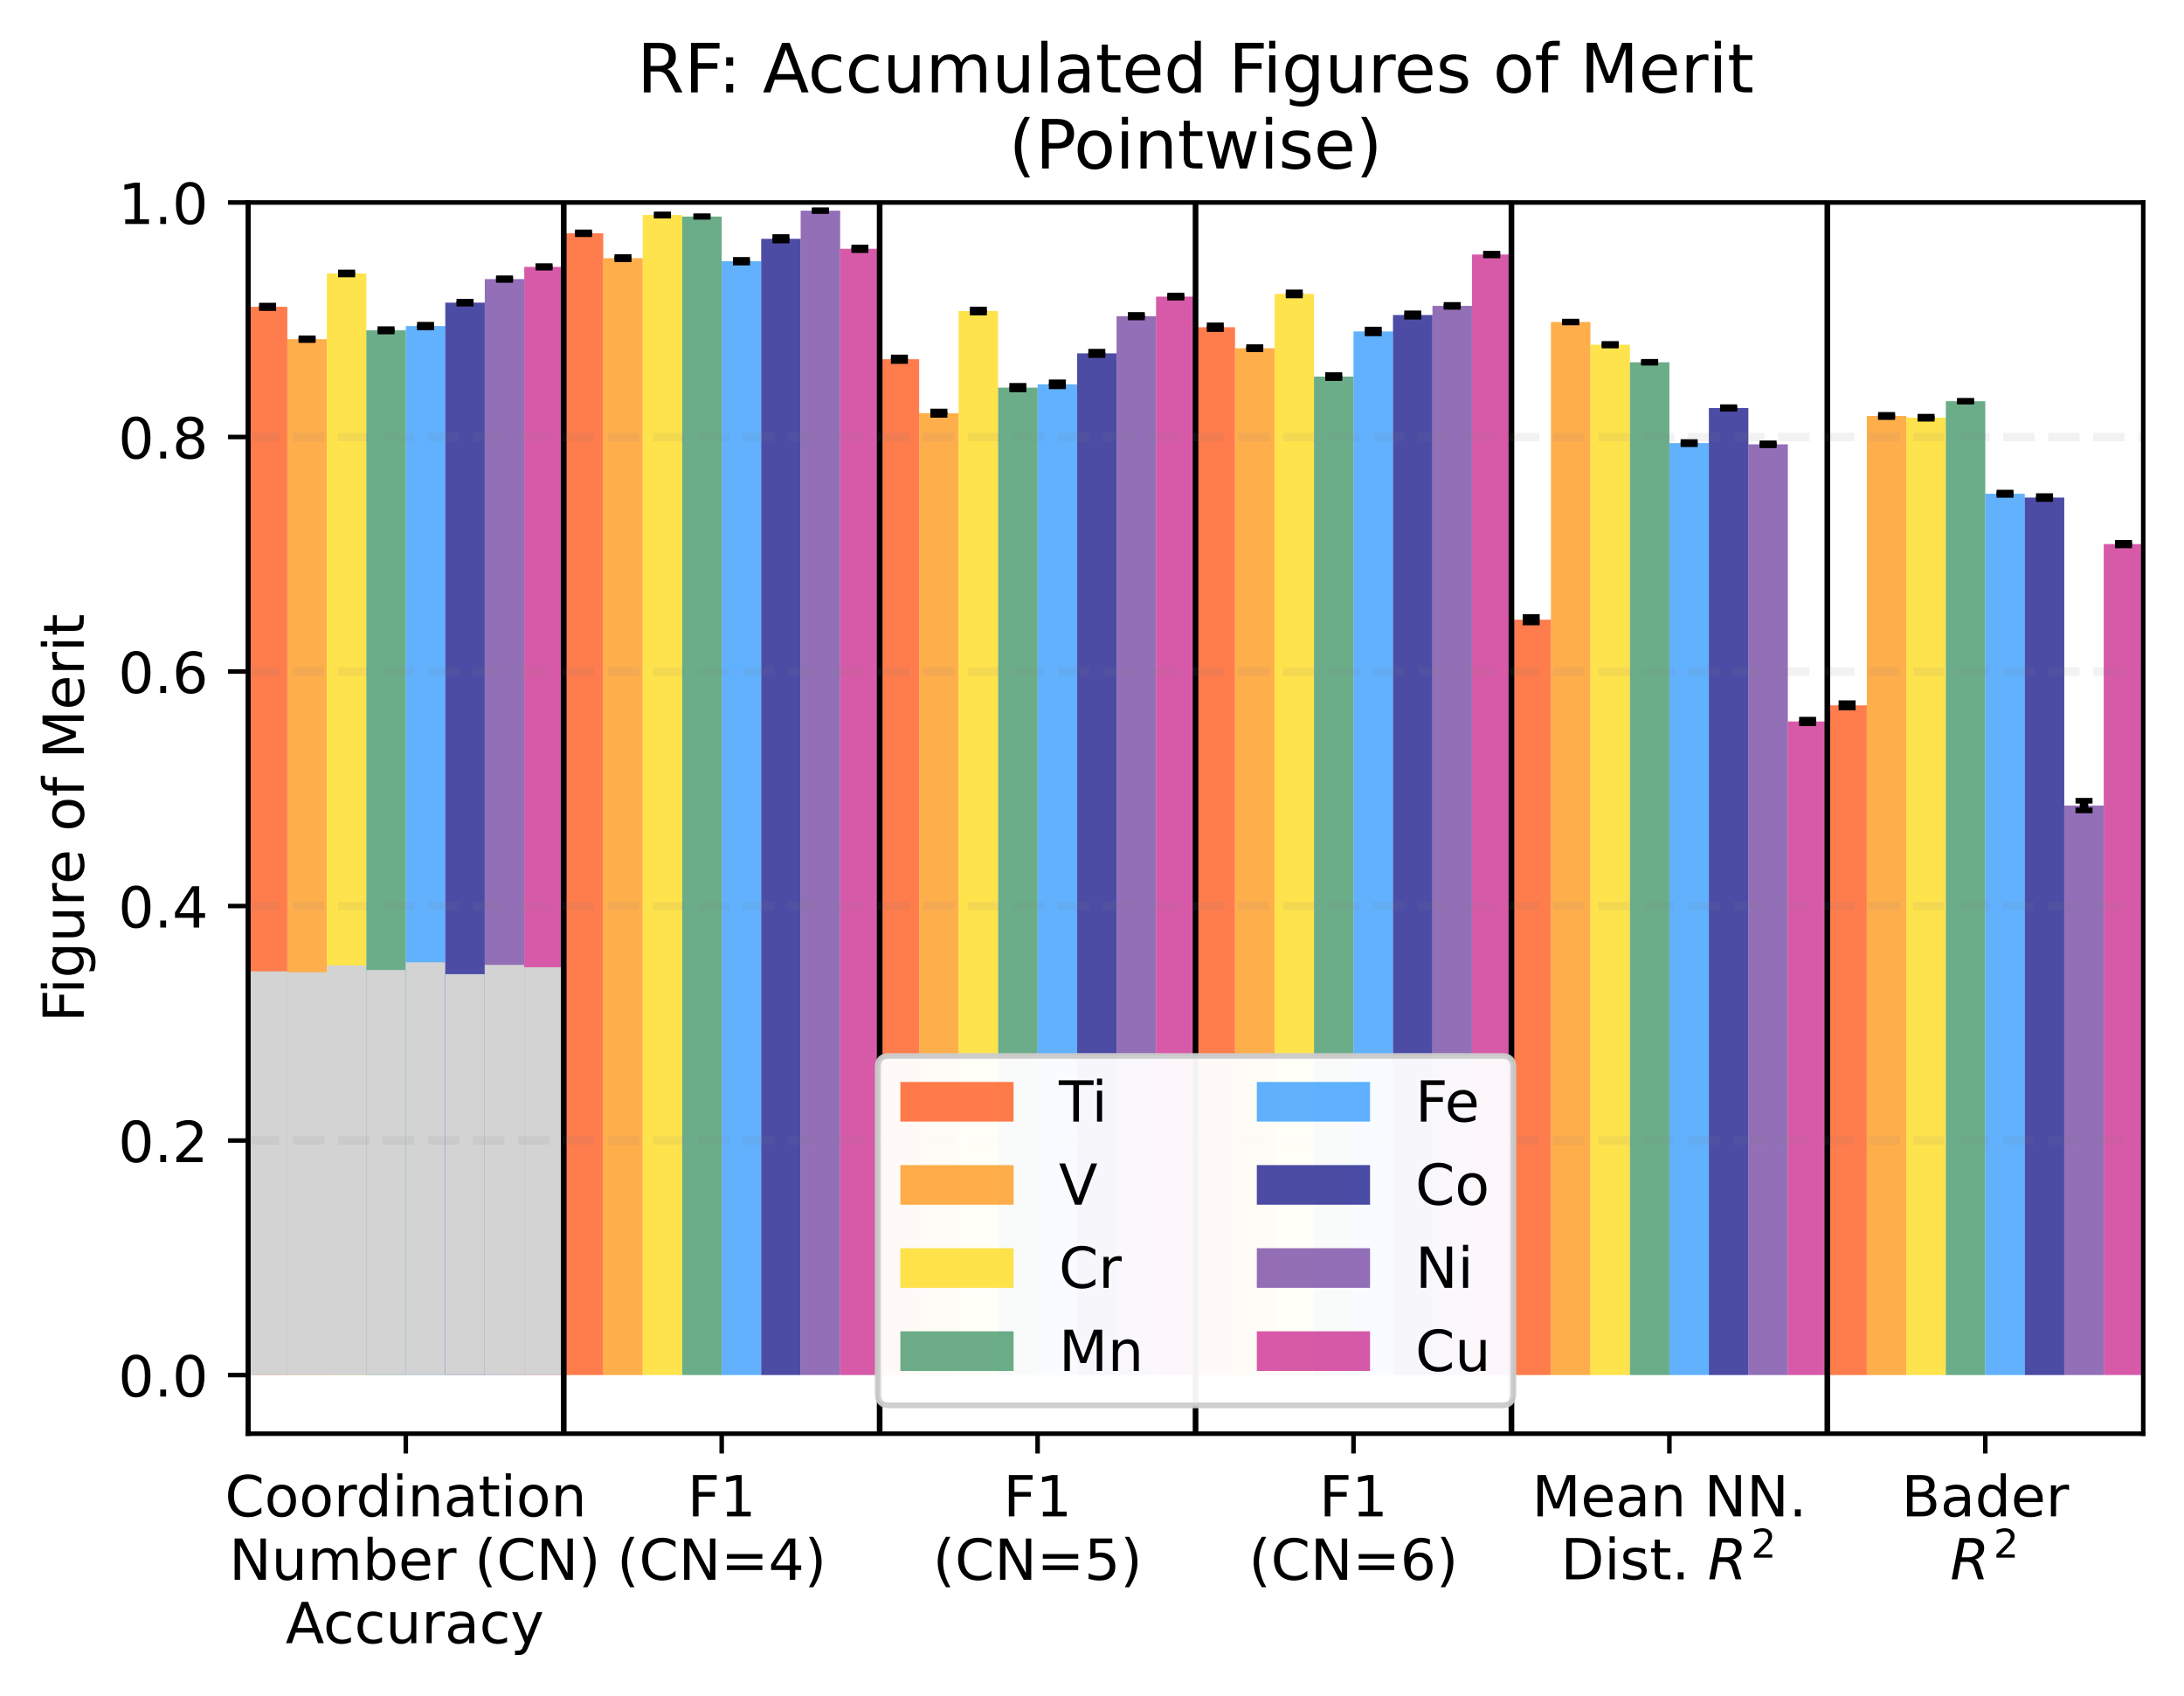 <?xml version="1.0" encoding="utf-8" standalone="no"?>
<!DOCTYPE svg PUBLIC "-//W3C//DTD SVG 1.1//EN"
  "http://www.w3.org/Graphics/SVG/1.1/DTD/svg11.dtd">
<!-- Created with matplotlib (https://matplotlib.org/) -->
<svg height="299.469pt" version="1.1" viewBox="0 0 385.781 299.469" width="385.781pt" xmlns="http://www.w3.org/2000/svg" xmlns:xlink="http://www.w3.org/1999/xlink">
 <defs>
  <style type="text/css">
*{stroke-linecap:butt;stroke-linejoin:round;}
  </style>
 </defs>
 <g id="figure_1">
  <g id="patch_1">
   <path d="M 0 299.469 
L 385.781 299.469 
L 385.781 0 
L 0 0 
z
" style="fill:#ffffff;"/>
  </g>
  <g id="axes_1">
   <g id="patch_2">
    <path d="M 43.781 253.196 
L 378.581 253.196 
L 378.581 35.755 
L 43.781 35.755 
z
" style="fill:#ffffff;"/>
   </g>
   <g id="patch_3">
    <path clip-path="url(#p9d6dd65da2)" d="M 43.781 242.841 
L 50.756 242.841 
L 50.756 54.189 
L 43.781 54.189 
z
" style="fill:#ff4500;opacity:0.7;"/>
   </g>
   <g id="patch_4">
    <path clip-path="url(#p9d6dd65da2)" d="M 43.781 242.841 
L 50.756 242.841 
L 50.756 171.542 
L 43.781 171.542 
z
" style="fill:#d3d3d3;"/>
   </g>
   <g id="patch_5">
    <path clip-path="url(#p9d6dd65da2)" d="M 99.581 242.841 
L 106.556 242.841 
L 106.556 41.202 
L 99.581 41.202 
z
" style="fill:#ff4500;opacity:0.7;"/>
   </g>
   <g id="patch_6">
    <path clip-path="url(#p9d6dd65da2)" d="M 155.381 242.841 
L 162.356 242.841 
L 162.356 63.443 
L 155.381 63.443 
z
" style="fill:#ff4500;opacity:0.7;"/>
   </g>
   <g id="patch_7">
    <path clip-path="url(#p9d6dd65da2)" d="M 211.181 242.841 
L 218.156 242.841 
L 218.156 57.789 
L 211.181 57.789 
z
" style="fill:#ff4500;opacity:0.7;"/>
   </g>
   <g id="patch_8">
    <path clip-path="url(#p9d6dd65da2)" d="M 266.981 242.841 
L 273.956 242.841 
L 273.956 109.441 
L 266.981 109.441 
z
" style="fill:#ff4500;opacity:0.7;"/>
   </g>
   <g id="patch_9">
    <path clip-path="url(#p9d6dd65da2)" d="M 322.781 242.841 
L 329.756 242.841 
L 329.756 124.566 
L 322.781 124.566 
z
" style="fill:#ff4500;opacity:0.7;"/>
   </g>
   <g id="patch_10">
    <path clip-path="url(#p9d6dd65da2)" d="M 50.756 242.841 
L 57.731 242.841 
L 57.731 59.902 
L 50.756 59.902 
z
" style="fill:#ff8c00;opacity:0.7;"/>
   </g>
   <g id="patch_11">
    <path clip-path="url(#p9d6dd65da2)" d="M 50.756 242.841 
L 57.731 242.841 
L 57.731 171.707 
L 50.756 171.707 
z
" style="fill:#d3d3d3;"/>
   </g>
   <g id="patch_12">
    <path clip-path="url(#p9d6dd65da2)" d="M 106.556 242.841 
L 113.531 242.841 
L 113.531 45.592 
L 106.556 45.592 
z
" style="fill:#ff8c00;opacity:0.7;"/>
   </g>
   <g id="patch_13">
    <path clip-path="url(#p9d6dd65da2)" d="M 162.356 242.841 
L 169.331 242.841 
L 169.331 72.969 
L 162.356 72.969 
z
" style="fill:#ff8c00;opacity:0.7;"/>
   </g>
   <g id="patch_14">
    <path clip-path="url(#p9d6dd65da2)" d="M 218.156 242.841 
L 225.131 242.841 
L 225.131 61.496 
L 218.156 61.496 
z
" style="fill:#ff8c00;opacity:0.7;"/>
   </g>
   <g id="patch_15">
    <path clip-path="url(#p9d6dd65da2)" d="M 273.956 242.841 
L 280.931 242.841 
L 280.931 56.872 
L 273.956 56.872 
z
" style="fill:#ff8c00;opacity:0.7;"/>
   </g>
   <g id="patch_16">
    <path clip-path="url(#p9d6dd65da2)" d="M 329.756 242.841 
L 336.731 242.841 
L 336.731 73.459 
L 329.756 73.459 
z
" style="fill:#ff8c00;opacity:0.7;"/>
   </g>
   <g id="patch_17">
    <path clip-path="url(#p9d6dd65da2)" d="M 57.731 242.841 
L 64.706 242.841 
L 64.706 48.297 
L 57.731 48.297 
z
" style="fill:#ffd700;opacity:0.7;"/>
   </g>
   <g id="patch_18">
    <path clip-path="url(#p9d6dd65da2)" d="M 57.731 242.841 
L 64.706 242.841 
L 64.706 170.506 
L 57.731 170.506 
z
" style="fill:#d3d3d3;"/>
   </g>
   <g id="patch_19">
    <path clip-path="url(#p9d6dd65da2)" d="M 113.531 242.841 
L 120.506 242.841 
L 120.506 37.971 
L 113.531 37.971 
z
" style="fill:#ffd700;opacity:0.7;"/>
   </g>
   <g id="patch_20">
    <path clip-path="url(#p9d6dd65da2)" d="M 169.331 242.841 
L 176.306 242.841 
L 176.306 54.932 
L 169.331 54.932 
z
" style="fill:#ffd700;opacity:0.7;"/>
   </g>
   <g id="patch_21">
    <path clip-path="url(#p9d6dd65da2)" d="M 225.131 242.841 
L 232.106 242.841 
L 232.106 51.908 
L 225.131 51.908 
z
" style="fill:#ffd700;opacity:0.7;"/>
   </g>
   <g id="patch_22">
    <path clip-path="url(#p9d6dd65da2)" d="M 280.931 242.841 
L 287.906 242.841 
L 287.906 60.881 
L 280.931 60.881 
z
" style="fill:#ffd700;opacity:0.7;"/>
   </g>
   <g id="patch_23">
    <path clip-path="url(#p9d6dd65da2)" d="M 336.731 242.841 
L 343.706 242.841 
L 343.706 73.77 
L 336.731 73.77 
z
" style="fill:#ffd700;opacity:0.7;"/>
   </g>
   <g id="patch_24">
    <path clip-path="url(#p9d6dd65da2)" d="M 64.706 242.841 
L 71.681 242.841 
L 71.681 58.332 
L 64.706 58.332 
z
" style="fill:#2e8b57;opacity:0.7;"/>
   </g>
   <g id="patch_25">
    <path clip-path="url(#p9d6dd65da2)" d="M 64.706 242.841 
L 71.681 242.841 
L 71.681 171.314 
L 64.706 171.314 
z
" style="fill:#d3d3d3;"/>
   </g>
   <g id="patch_26">
    <path clip-path="url(#p9d6dd65da2)" d="M 120.506 242.841 
L 127.481 242.841 
L 127.481 38.241 
L 120.506 38.241 
z
" style="fill:#2e8b57;opacity:0.7;"/>
   </g>
   <g id="patch_27">
    <path clip-path="url(#p9d6dd65da2)" d="M 176.306 242.841 
L 183.281 242.841 
L 183.281 68.454 
L 176.306 68.454 
z
" style="fill:#2e8b57;opacity:0.7;"/>
   </g>
   <g id="patch_28">
    <path clip-path="url(#p9d6dd65da2)" d="M 232.106 242.841 
L 239.081 242.841 
L 239.081 66.508 
L 232.106 66.508 
z
" style="fill:#2e8b57;opacity:0.7;"/>
   </g>
   <g id="patch_29">
    <path clip-path="url(#p9d6dd65da2)" d="M 287.906 242.841 
L 294.881 242.841 
L 294.881 63.98 
L 287.906 63.98 
z
" style="fill:#2e8b57;opacity:0.7;"/>
   </g>
   <g id="patch_30">
    <path clip-path="url(#p9d6dd65da2)" d="M 343.706 242.841 
L 350.681 242.841 
L 350.681 70.855 
L 343.706 70.855 
z
" style="fill:#2e8b57;opacity:0.7;"/>
   </g>
   <g id="patch_31">
    <path clip-path="url(#p9d6dd65da2)" d="M 71.681 242.841 
L 78.656 242.841 
L 78.656 57.587 
L 71.681 57.587 
z
" style="fill:#1e90ff;opacity:0.7;"/>
   </g>
   <g id="patch_32">
    <path clip-path="url(#p9d6dd65da2)" d="M 71.681 242.841 
L 78.656 242.841 
L 78.656 169.947 
L 71.681 169.947 
z
" style="fill:#d3d3d3;"/>
   </g>
   <g id="patch_33">
    <path clip-path="url(#p9d6dd65da2)" d="M 127.481 242.841 
L 134.456 242.841 
L 134.456 46.131 
L 127.481 46.131 
z
" style="fill:#1e90ff;opacity:0.7;"/>
   </g>
   <g id="patch_34">
    <path clip-path="url(#p9d6dd65da2)" d="M 183.281 242.841 
L 190.256 242.841 
L 190.256 67.875 
L 183.281 67.875 
z
" style="fill:#1e90ff;opacity:0.7;"/>
   </g>
   <g id="patch_35">
    <path clip-path="url(#p9d6dd65da2)" d="M 239.081 242.841 
L 246.056 242.841 
L 246.056 58.535 
L 239.081 58.535 
z
" style="fill:#1e90ff;opacity:0.7;"/>
   </g>
   <g id="patch_36">
    <path clip-path="url(#p9d6dd65da2)" d="M 294.881 242.841 
L 301.856 242.841 
L 301.856 78.259 
L 294.881 78.259 
z
" style="fill:#1e90ff;opacity:0.7;"/>
   </g>
   <g id="patch_37">
    <path clip-path="url(#p9d6dd65da2)" d="M 350.681 242.841 
L 357.656 242.841 
L 357.656 87.196 
L 350.681 87.196 
z
" style="fill:#1e90ff;opacity:0.7;"/>
   </g>
   <g id="patch_38">
    <path clip-path="url(#p9d6dd65da2)" d="M 78.656 242.841 
L 85.631 242.841 
L 85.631 53.449 
L 78.656 53.449 
z
" style="fill:#000080;opacity:0.7;"/>
   </g>
   <g id="patch_39">
    <path clip-path="url(#p9d6dd65da2)" d="M 78.656 242.841 
L 85.631 242.841 
L 85.631 172.039 
L 78.656 172.039 
z
" style="fill:#d3d3d3;"/>
   </g>
   <g id="patch_40">
    <path clip-path="url(#p9d6dd65da2)" d="M 134.456 242.841 
L 141.431 242.841 
L 141.431 42.175 
L 134.456 42.175 
z
" style="fill:#000080;opacity:0.7;"/>
   </g>
   <g id="patch_41">
    <path clip-path="url(#p9d6dd65da2)" d="M 190.256 242.841 
L 197.231 242.841 
L 197.231 62.407 
L 190.256 62.407 
z
" style="fill:#000080;opacity:0.7;"/>
   </g>
   <g id="patch_42">
    <path clip-path="url(#p9d6dd65da2)" d="M 246.056 242.841 
L 253.031 242.841 
L 253.031 55.636 
L 246.056 55.636 
z
" style="fill:#000080;opacity:0.7;"/>
   </g>
   <g id="patch_43">
    <path clip-path="url(#p9d6dd65da2)" d="M 301.856 242.841 
L 308.831 242.841 
L 308.831 72.054 
L 301.856 72.054 
z
" style="fill:#000080;opacity:0.7;"/>
   </g>
   <g id="patch_44">
    <path clip-path="url(#p9d6dd65da2)" d="M 357.656 242.841 
L 364.631 242.841 
L 364.631 87.871 
L 357.656 87.871 
z
" style="fill:#000080;opacity:0.7;"/>
   </g>
   <g id="patch_45">
    <path clip-path="url(#p9d6dd65da2)" d="M 85.631 242.841 
L 92.606 242.841 
L 92.606 49.29 
L 85.631 49.29 
z
" style="fill:#663399;opacity:0.7;"/>
   </g>
   <g id="patch_46">
    <path clip-path="url(#p9d6dd65da2)" d="M 85.631 242.841 
L 92.606 242.841 
L 92.606 170.403 
L 85.631 170.403 
z
" style="fill:#d3d3d3;"/>
   </g>
   <g id="patch_47">
    <path clip-path="url(#p9d6dd65da2)" d="M 141.431 242.841 
L 148.406 242.841 
L 148.406 37.205 
L 141.431 37.205 
z
" style="fill:#663399;opacity:0.7;"/>
   </g>
   <g id="patch_48">
    <path clip-path="url(#p9d6dd65da2)" d="M 197.231 242.841 
L 204.206 242.841 
L 204.206 55.843 
L 197.231 55.843 
z
" style="fill:#663399;opacity:0.7;"/>
   </g>
   <g id="patch_49">
    <path clip-path="url(#p9d6dd65da2)" d="M 253.031 242.841 
L 260.006 242.841 
L 260.006 54.02 
L 253.031 54.02 
z
" style="fill:#663399;opacity:0.7;"/>
   </g>
   <g id="patch_50">
    <path clip-path="url(#p9d6dd65da2)" d="M 308.831 242.841 
L 315.806 242.841 
L 315.806 78.472 
L 308.831 78.472 
z
" style="fill:#663399;opacity:0.7;"/>
   </g>
   <g id="patch_51">
    <path clip-path="url(#p9d6dd65da2)" d="M 364.631 242.841 
L 371.606 242.841 
L 371.606 142.266 
L 364.631 142.266 
z
" style="fill:#663399;opacity:0.7;"/>
   </g>
   <g id="patch_52">
    <path clip-path="url(#p9d6dd65da2)" d="M 92.606 242.841 
L 99.581 242.841 
L 99.581 47.133 
L 92.606 47.133 
z
" style="fill:#c71585;opacity:0.7;"/>
   </g>
   <g id="patch_53">
    <path clip-path="url(#p9d6dd65da2)" d="M 92.606 242.841 
L 99.581 242.841 
L 99.581 170.817 
L 92.606 170.817 
z
" style="fill:#d3d3d3;"/>
   </g>
   <g id="patch_54">
    <path clip-path="url(#p9d6dd65da2)" d="M 148.406 242.841 
L 155.381 242.841 
L 155.381 43.935 
L 148.406 43.935 
z
" style="fill:#c71585;opacity:0.7;"/>
   </g>
   <g id="patch_55">
    <path clip-path="url(#p9d6dd65da2)" d="M 204.206 242.841 
L 211.181 242.841 
L 211.181 52.385 
L 204.206 52.385 
z
" style="fill:#c71585;opacity:0.7;"/>
   </g>
   <g id="patch_56">
    <path clip-path="url(#p9d6dd65da2)" d="M 260.006 242.841 
L 266.981 242.841 
L 266.981 44.95 
L 260.006 44.95 
z
" style="fill:#c71585;opacity:0.7;"/>
   </g>
   <g id="patch_57">
    <path clip-path="url(#p9d6dd65da2)" d="M 315.806 242.841 
L 322.781 242.841 
L 322.781 127.417 
L 315.806 127.417 
z
" style="fill:#c71585;opacity:0.7;"/>
   </g>
   <g id="patch_58">
    <path clip-path="url(#p9d6dd65da2)" d="M 371.606 242.841 
L 378.581 242.841 
L 378.581 96.09 
L 371.606 96.09 
z
" style="fill:#c71585;opacity:0.7;"/>
   </g>
   <g id="matplotlib.axis_1">
    <g id="xtick_1">
     <g id="line2d_1">
      <defs>
       <path d="M 0 0 
L 0 3.5 
" id="mf24f9ae189" style="stroke:#000000;stroke-width:0.8;"/>
      </defs>
      <g>
       <use style="stroke:#000000;stroke-width:0.8;" x="71.681" xlink:href="#mf24f9ae189" y="253.196"/>
      </g>
     </g>
     <g id="text_1">
      <!-- Coordination -->
      <defs>
       <path d="M 64.406 67.281 
L 64.406 56.891 
Q 59.422 61.531 53.781 63.812 
Q 48.141 66.109 41.797 66.109 
Q 29.297 66.109 22.656 58.469 
Q 16.016 50.828 16.016 36.375 
Q 16.016 21.969 22.656 14.328 
Q 29.297 6.688 41.797 6.688 
Q 48.141 6.688 53.781 8.984 
Q 59.422 11.281 64.406 15.922 
L 64.406 5.609 
Q 59.234 2.094 53.438 0.328 
Q 47.656 -1.422 41.219 -1.422 
Q 24.656 -1.422 15.125 8.703 
Q 5.609 18.844 5.609 36.375 
Q 5.609 53.953 15.125 64.078 
Q 24.656 74.219 41.219 74.219 
Q 47.75 74.219 53.531 72.484 
Q 59.328 70.75 64.406 67.281 
z
" id="DejaVuSans-67"/>
       <path d="M 30.609 48.391 
Q 23.391 48.391 19.188 42.75 
Q 14.984 37.109 14.984 27.297 
Q 14.984 17.484 19.156 11.844 
Q 23.344 6.203 30.609 6.203 
Q 37.797 6.203 41.984 11.859 
Q 46.188 17.531 46.188 27.297 
Q 46.188 37.016 41.984 42.703 
Q 37.797 48.391 30.609 48.391 
z
M 30.609 56 
Q 42.328 56 49.016 48.375 
Q 55.719 40.766 55.719 27.297 
Q 55.719 13.875 49.016 6.219 
Q 42.328 -1.422 30.609 -1.422 
Q 18.844 -1.422 12.172 6.219 
Q 5.516 13.875 5.516 27.297 
Q 5.516 40.766 12.172 48.375 
Q 18.844 56 30.609 56 
z
" id="DejaVuSans-111"/>
       <path d="M 41.109 46.297 
Q 39.594 47.172 37.812 47.578 
Q 36.031 48 33.891 48 
Q 26.266 48 22.188 43.047 
Q 18.109 38.094 18.109 28.812 
L 18.109 0 
L 9.078 0 
L 9.078 54.688 
L 18.109 54.688 
L 18.109 46.188 
Q 20.953 51.172 25.484 53.578 
Q 30.031 56 36.531 56 
Q 37.453 56 38.578 55.875 
Q 39.703 55.766 41.062 55.516 
z
" id="DejaVuSans-114"/>
       <path d="M 45.406 46.391 
L 45.406 75.984 
L 54.391 75.984 
L 54.391 0 
L 45.406 0 
L 45.406 8.203 
Q 42.578 3.328 38.25 0.953 
Q 33.938 -1.422 27.875 -1.422 
Q 17.969 -1.422 11.734 6.484 
Q 5.516 14.406 5.516 27.297 
Q 5.516 40.188 11.734 48.094 
Q 17.969 56 27.875 56 
Q 33.938 56 38.25 53.625 
Q 42.578 51.266 45.406 46.391 
z
M 14.797 27.297 
Q 14.797 17.391 18.875 11.75 
Q 22.953 6.109 30.078 6.109 
Q 37.203 6.109 41.297 11.75 
Q 45.406 17.391 45.406 27.297 
Q 45.406 37.203 41.297 42.844 
Q 37.203 48.484 30.078 48.484 
Q 22.953 48.484 18.875 42.844 
Q 14.797 37.203 14.797 27.297 
z
" id="DejaVuSans-100"/>
       <path d="M 9.422 54.688 
L 18.406 54.688 
L 18.406 0 
L 9.422 0 
z
M 9.422 75.984 
L 18.406 75.984 
L 18.406 64.594 
L 9.422 64.594 
z
" id="DejaVuSans-105"/>
       <path d="M 54.891 33.016 
L 54.891 0 
L 45.906 0 
L 45.906 32.719 
Q 45.906 40.484 42.875 44.328 
Q 39.844 48.188 33.797 48.188 
Q 26.516 48.188 22.312 43.547 
Q 18.109 38.922 18.109 30.906 
L 18.109 0 
L 9.078 0 
L 9.078 54.688 
L 18.109 54.688 
L 18.109 46.188 
Q 21.344 51.125 25.703 53.562 
Q 30.078 56 35.797 56 
Q 45.219 56 50.047 50.172 
Q 54.891 44.344 54.891 33.016 
z
" id="DejaVuSans-110"/>
       <path d="M 34.281 27.484 
Q 23.391 27.484 19.188 25 
Q 14.984 22.516 14.984 16.5 
Q 14.984 11.719 18.141 8.906 
Q 21.297 6.109 26.703 6.109 
Q 34.188 6.109 38.703 11.406 
Q 43.219 16.703 43.219 25.484 
L 43.219 27.484 
z
M 52.203 31.203 
L 52.203 0 
L 43.219 0 
L 43.219 8.297 
Q 40.141 3.328 35.547 0.953 
Q 30.953 -1.422 24.312 -1.422 
Q 15.922 -1.422 10.953 3.297 
Q 6 8.016 6 15.922 
Q 6 25.141 12.172 29.828 
Q 18.359 34.516 30.609 34.516 
L 43.219 34.516 
L 43.219 35.406 
Q 43.219 41.609 39.141 45 
Q 35.062 48.391 27.688 48.391 
Q 23 48.391 18.547 47.266 
Q 14.109 46.141 10.016 43.891 
L 10.016 52.203 
Q 14.938 54.109 19.578 55.047 
Q 24.219 56 28.609 56 
Q 40.484 56 46.344 49.844 
Q 52.203 43.703 52.203 31.203 
z
" id="DejaVuSans-97"/>
       <path d="M 18.312 70.219 
L 18.312 54.688 
L 36.812 54.688 
L 36.812 47.703 
L 18.312 47.703 
L 18.312 18.016 
Q 18.312 11.328 20.141 9.422 
Q 21.969 7.516 27.594 7.516 
L 36.812 7.516 
L 36.812 0 
L 27.594 0 
Q 17.188 0 13.234 3.875 
Q 9.281 7.766 9.281 18.016 
L 9.281 47.703 
L 2.688 47.703 
L 2.688 54.688 
L 9.281 54.688 
L 9.281 70.219 
z
" id="DejaVuSans-116"/>
      </defs>
      <g transform="translate(39.73 267.794)scale(0.1 -0.1)">
       <use xlink:href="#DejaVuSans-67"/>
       <use x="69.824" xlink:href="#DejaVuSans-111"/>
       <use x="131.006" xlink:href="#DejaVuSans-111"/>
       <use x="192.188" xlink:href="#DejaVuSans-114"/>
       <use x="231.551" xlink:href="#DejaVuSans-100"/>
       <use x="295.027" xlink:href="#DejaVuSans-105"/>
       <use x="322.811" xlink:href="#DejaVuSans-110"/>
       <use x="386.189" xlink:href="#DejaVuSans-97"/>
       <use x="447.469" xlink:href="#DejaVuSans-116"/>
       <use x="486.678" xlink:href="#DejaVuSans-105"/>
       <use x="514.461" xlink:href="#DejaVuSans-111"/>
       <use x="575.643" xlink:href="#DejaVuSans-110"/>
      </g>
      <!--  Number (CN) -->
      <defs>
       <path id="DejaVuSans-32"/>
       <path d="M 9.812 72.906 
L 23.094 72.906 
L 55.422 11.922 
L 55.422 72.906 
L 64.984 72.906 
L 64.984 0 
L 51.703 0 
L 19.391 60.984 
L 19.391 0 
L 9.812 0 
z
" id="DejaVuSans-78"/>
       <path d="M 8.5 21.578 
L 8.5 54.688 
L 17.484 54.688 
L 17.484 21.922 
Q 17.484 14.156 20.5 10.266 
Q 23.531 6.391 29.594 6.391 
Q 36.859 6.391 41.078 11.031 
Q 45.312 15.672 45.312 23.688 
L 45.312 54.688 
L 54.297 54.688 
L 54.297 0 
L 45.312 0 
L 45.312 8.406 
Q 42.047 3.422 37.719 1 
Q 33.406 -1.422 27.688 -1.422 
Q 18.266 -1.422 13.375 4.438 
Q 8.5 10.297 8.5 21.578 
z
M 31.109 56 
z
" id="DejaVuSans-117"/>
       <path d="M 52 44.188 
Q 55.375 50.25 60.062 53.125 
Q 64.75 56 71.094 56 
Q 79.641 56 84.281 50.016 
Q 88.922 44.047 88.922 33.016 
L 88.922 0 
L 79.891 0 
L 79.891 32.719 
Q 79.891 40.578 77.094 44.375 
Q 74.312 48.188 68.609 48.188 
Q 61.625 48.188 57.562 43.547 
Q 53.516 38.922 53.516 30.906 
L 53.516 0 
L 44.484 0 
L 44.484 32.719 
Q 44.484 40.625 41.703 44.406 
Q 38.922 48.188 33.109 48.188 
Q 26.219 48.188 22.156 43.531 
Q 18.109 38.875 18.109 30.906 
L 18.109 0 
L 9.078 0 
L 9.078 54.688 
L 18.109 54.688 
L 18.109 46.188 
Q 21.188 51.219 25.484 53.609 
Q 29.781 56 35.688 56 
Q 41.656 56 45.828 52.969 
Q 50 49.953 52 44.188 
z
" id="DejaVuSans-109"/>
       <path d="M 48.688 27.297 
Q 48.688 37.203 44.609 42.844 
Q 40.531 48.484 33.406 48.484 
Q 26.266 48.484 22.188 42.844 
Q 18.109 37.203 18.109 27.297 
Q 18.109 17.391 22.188 11.75 
Q 26.266 6.109 33.406 6.109 
Q 40.531 6.109 44.609 11.75 
Q 48.688 17.391 48.688 27.297 
z
M 18.109 46.391 
Q 20.953 51.266 25.266 53.625 
Q 29.594 56 35.594 56 
Q 45.562 56 51.781 48.094 
Q 58.016 40.188 58.016 27.297 
Q 58.016 14.406 51.781 6.484 
Q 45.562 -1.422 35.594 -1.422 
Q 29.594 -1.422 25.266 0.953 
Q 20.953 3.328 18.109 8.203 
L 18.109 0 
L 9.078 0 
L 9.078 75.984 
L 18.109 75.984 
z
" id="DejaVuSans-98"/>
       <path d="M 56.203 29.594 
L 56.203 25.203 
L 14.891 25.203 
Q 15.484 15.922 20.484 11.062 
Q 25.484 6.203 34.422 6.203 
Q 39.594 6.203 44.453 7.469 
Q 49.312 8.734 54.109 11.281 
L 54.109 2.781 
Q 49.266 0.734 44.188 -0.344 
Q 39.109 -1.422 33.891 -1.422 
Q 20.797 -1.422 13.156 6.188 
Q 5.516 13.812 5.516 26.812 
Q 5.516 40.234 12.766 48.109 
Q 20.016 56 32.328 56 
Q 43.359 56 49.781 48.891 
Q 56.203 41.797 56.203 29.594 
z
M 47.219 32.234 
Q 47.125 39.594 43.094 43.984 
Q 39.062 48.391 32.422 48.391 
Q 24.906 48.391 20.391 44.141 
Q 15.875 39.891 15.188 32.172 
z
" id="DejaVuSans-101"/>
       <path d="M 31 75.875 
Q 24.469 64.656 21.281 53.656 
Q 18.109 42.672 18.109 31.391 
Q 18.109 20.125 21.312 9.062 
Q 24.516 -2 31 -13.188 
L 23.188 -13.188 
Q 15.875 -1.703 12.234 9.375 
Q 8.594 20.453 8.594 31.391 
Q 8.594 42.281 12.203 53.312 
Q 15.828 64.359 23.188 75.875 
z
" id="DejaVuSans-40"/>
       <path d="M 8.016 75.875 
L 15.828 75.875 
Q 23.141 64.359 26.781 53.312 
Q 30.422 42.281 30.422 31.391 
Q 30.422 20.453 26.781 9.375 
Q 23.141 -1.703 15.828 -13.188 
L 8.016 -13.188 
Q 14.5 -2 17.703 9.062 
Q 20.906 20.125 20.906 31.391 
Q 20.906 42.672 17.703 53.656 
Q 14.5 64.656 8.016 75.875 
z
" id="DejaVuSans-41"/>
      </defs>
      <g transform="translate(37.284 278.992)scale(0.1 -0.1)">
       <use xlink:href="#DejaVuSans-32"/>
       <use x="31.787" xlink:href="#DejaVuSans-78"/>
       <use x="106.592" xlink:href="#DejaVuSans-117"/>
       <use x="169.971" xlink:href="#DejaVuSans-109"/>
       <use x="267.383" xlink:href="#DejaVuSans-98"/>
       <use x="330.859" xlink:href="#DejaVuSans-101"/>
       <use x="392.383" xlink:href="#DejaVuSans-114"/>
       <use x="433.496" xlink:href="#DejaVuSans-32"/>
       <use x="465.283" xlink:href="#DejaVuSans-40"/>
       <use x="504.297" xlink:href="#DejaVuSans-67"/>
       <use x="574.121" xlink:href="#DejaVuSans-78"/>
       <use x="648.926" xlink:href="#DejaVuSans-41"/>
      </g>
      <!--  Accuracy -->
      <defs>
       <path d="M 34.188 63.188 
L 20.797 26.906 
L 47.609 26.906 
z
M 28.609 72.906 
L 39.797 72.906 
L 67.578 0 
L 57.328 0 
L 50.688 18.703 
L 17.828 18.703 
L 11.188 0 
L 0.781 0 
z
" id="DejaVuSans-65"/>
       <path d="M 48.781 52.594 
L 48.781 44.188 
Q 44.969 46.297 41.141 47.344 
Q 37.312 48.391 33.406 48.391 
Q 24.656 48.391 19.812 42.844 
Q 14.984 37.312 14.984 27.297 
Q 14.984 17.281 19.812 11.734 
Q 24.656 6.203 33.406 6.203 
Q 37.312 6.203 41.141 7.25 
Q 44.969 8.297 48.781 10.406 
L 48.781 2.094 
Q 45.016 0.344 40.984 -0.531 
Q 36.969 -1.422 32.422 -1.422 
Q 20.062 -1.422 12.781 6.344 
Q 5.516 14.109 5.516 27.297 
Q 5.516 40.672 12.859 48.328 
Q 20.219 56 33.016 56 
Q 37.156 56 41.109 55.141 
Q 45.062 54.297 48.781 52.594 
z
" id="DejaVuSans-99"/>
       <path d="M 32.172 -5.078 
Q 28.375 -14.844 24.75 -17.812 
Q 21.141 -20.797 15.094 -20.797 
L 7.906 -20.797 
L 7.906 -13.281 
L 13.188 -13.281 
Q 16.891 -13.281 18.938 -11.516 
Q 21 -9.766 23.484 -3.219 
L 25.094 0.875 
L 2.984 54.688 
L 12.5 54.688 
L 29.594 11.922 
L 46.688 54.688 
L 56.203 54.688 
z
" id="DejaVuSans-121"/>
      </defs>
      <g transform="translate(47.264 290.19)scale(0.1 -0.1)">
       <use xlink:href="#DejaVuSans-32"/>
       <use x="31.787" xlink:href="#DejaVuSans-65"/>
       <use x="98.445" xlink:href="#DejaVuSans-99"/>
       <use x="153.426" xlink:href="#DejaVuSans-99"/>
       <use x="208.406" xlink:href="#DejaVuSans-117"/>
       <use x="271.785" xlink:href="#DejaVuSans-114"/>
       <use x="312.898" xlink:href="#DejaVuSans-97"/>
       <use x="374.178" xlink:href="#DejaVuSans-99"/>
       <use x="429.158" xlink:href="#DejaVuSans-121"/>
      </g>
     </g>
    </g>
    <g id="xtick_2">
     <g id="line2d_2">
      <g>
       <use style="stroke:#000000;stroke-width:0.8;" x="127.481" xlink:href="#mf24f9ae189" y="253.196"/>
      </g>
     </g>
     <g id="text_2">
      <!-- F1 -->
      <defs>
       <path d="M 9.812 72.906 
L 51.703 72.906 
L 51.703 64.594 
L 19.672 64.594 
L 19.672 43.109 
L 48.578 43.109 
L 48.578 34.812 
L 19.672 34.812 
L 19.672 0 
L 9.812 0 
z
" id="DejaVuSans-70"/>
       <path d="M 12.406 8.297 
L 28.516 8.297 
L 28.516 63.922 
L 10.984 60.406 
L 10.984 69.391 
L 28.422 72.906 
L 38.281 72.906 
L 38.281 8.297 
L 54.391 8.297 
L 54.391 0 
L 12.406 0 
z
" id="DejaVuSans-49"/>
      </defs>
      <g transform="translate(121.424 267.794)scale(0.1 -0.1)">
       <use xlink:href="#DejaVuSans-70"/>
       <use x="57.52" xlink:href="#DejaVuSans-49"/>
      </g>
      <!-- (CN=4) -->
      <defs>
       <path d="M 10.594 45.406 
L 73.188 45.406 
L 73.188 37.203 
L 10.594 37.203 
z
M 10.594 25.484 
L 73.188 25.484 
L 73.188 17.188 
L 10.594 17.188 
z
" id="DejaVuSans-61"/>
       <path d="M 37.797 64.312 
L 12.891 25.391 
L 37.797 25.391 
z
M 35.203 72.906 
L 47.609 72.906 
L 47.609 25.391 
L 58.016 25.391 
L 58.016 17.188 
L 47.609 17.188 
L 47.609 0 
L 37.797 0 
L 37.797 17.188 
L 4.891 17.188 
L 4.891 26.703 
z
" id="DejaVuSans-52"/>
      </defs>
      <g transform="translate(108.977 278.992)scale(0.1 -0.1)">
       <use xlink:href="#DejaVuSans-40"/>
       <use x="39.014" xlink:href="#DejaVuSans-67"/>
       <use x="108.838" xlink:href="#DejaVuSans-78"/>
       <use x="183.643" xlink:href="#DejaVuSans-61"/>
       <use x="267.432" xlink:href="#DejaVuSans-52"/>
       <use x="331.055" xlink:href="#DejaVuSans-41"/>
      </g>
     </g>
    </g>
    <g id="xtick_3">
     <g id="line2d_3">
      <g>
       <use style="stroke:#000000;stroke-width:0.8;" x="183.281" xlink:href="#mf24f9ae189" y="253.196"/>
      </g>
     </g>
     <g id="text_3">
      <!-- F1 -->
      <g transform="translate(177.224 267.794)scale(0.1 -0.1)">
       <use xlink:href="#DejaVuSans-70"/>
       <use x="57.52" xlink:href="#DejaVuSans-49"/>
      </g>
      <!-- (CN=5) -->
      <defs>
       <path d="M 10.797 72.906 
L 49.516 72.906 
L 49.516 64.594 
L 19.828 64.594 
L 19.828 46.734 
Q 21.969 47.469 24.109 47.828 
Q 26.266 48.188 28.422 48.188 
Q 40.625 48.188 47.75 41.5 
Q 54.891 34.812 54.891 23.391 
Q 54.891 11.625 47.562 5.094 
Q 40.234 -1.422 26.906 -1.422 
Q 22.312 -1.422 17.547 -0.641 
Q 12.797 0.141 7.719 1.703 
L 7.719 11.625 
Q 12.109 9.234 16.797 8.062 
Q 21.484 6.891 26.703 6.891 
Q 35.156 6.891 40.078 11.328 
Q 45.016 15.766 45.016 23.391 
Q 45.016 31 40.078 35.438 
Q 35.156 39.891 26.703 39.891 
Q 22.75 39.891 18.812 39.016 
Q 14.891 38.141 10.797 36.281 
z
" id="DejaVuSans-53"/>
      </defs>
      <g transform="translate(164.777 278.992)scale(0.1 -0.1)">
       <use xlink:href="#DejaVuSans-40"/>
       <use x="39.014" xlink:href="#DejaVuSans-67"/>
       <use x="108.838" xlink:href="#DejaVuSans-78"/>
       <use x="183.643" xlink:href="#DejaVuSans-61"/>
       <use x="267.432" xlink:href="#DejaVuSans-53"/>
       <use x="331.055" xlink:href="#DejaVuSans-41"/>
      </g>
     </g>
    </g>
    <g id="xtick_4">
     <g id="line2d_4">
      <g>
       <use style="stroke:#000000;stroke-width:0.8;" x="239.081" xlink:href="#mf24f9ae189" y="253.196"/>
      </g>
     </g>
     <g id="text_4">
      <!-- F1 -->
      <g transform="translate(233.024 267.794)scale(0.1 -0.1)">
       <use xlink:href="#DejaVuSans-70"/>
       <use x="57.52" xlink:href="#DejaVuSans-49"/>
      </g>
      <!-- (CN=6) -->
      <defs>
       <path d="M 33.016 40.375 
Q 26.375 40.375 22.484 35.828 
Q 18.609 31.297 18.609 23.391 
Q 18.609 15.531 22.484 10.953 
Q 26.375 6.391 33.016 6.391 
Q 39.656 6.391 43.531 10.953 
Q 47.406 15.531 47.406 23.391 
Q 47.406 31.297 43.531 35.828 
Q 39.656 40.375 33.016 40.375 
z
M 52.594 71.297 
L 52.594 62.312 
Q 48.875 64.062 45.094 64.984 
Q 41.312 65.922 37.594 65.922 
Q 27.828 65.922 22.672 59.328 
Q 17.531 52.734 16.797 39.406 
Q 19.672 43.656 24.016 45.922 
Q 28.375 48.188 33.594 48.188 
Q 44.578 48.188 50.953 41.516 
Q 57.328 34.859 57.328 23.391 
Q 57.328 12.156 50.688 5.359 
Q 44.047 -1.422 33.016 -1.422 
Q 20.359 -1.422 13.672 8.266 
Q 6.984 17.969 6.984 36.375 
Q 6.984 53.656 15.188 63.938 
Q 23.391 74.219 37.203 74.219 
Q 40.922 74.219 44.703 73.484 
Q 48.484 72.75 52.594 71.297 
z
" id="DejaVuSans-54"/>
      </defs>
      <g transform="translate(220.577 278.992)scale(0.1 -0.1)">
       <use xlink:href="#DejaVuSans-40"/>
       <use x="39.014" xlink:href="#DejaVuSans-67"/>
       <use x="108.838" xlink:href="#DejaVuSans-78"/>
       <use x="183.643" xlink:href="#DejaVuSans-61"/>
       <use x="267.432" xlink:href="#DejaVuSans-54"/>
       <use x="331.055" xlink:href="#DejaVuSans-41"/>
      </g>
     </g>
    </g>
    <g id="xtick_5">
     <g id="line2d_5">
      <g>
       <use style="stroke:#000000;stroke-width:0.8;" x="294.881" xlink:href="#mf24f9ae189" y="253.196"/>
      </g>
     </g>
     <g id="text_5">
      <!-- Mean NN. -->
      <defs>
       <path d="M 9.812 72.906 
L 24.516 72.906 
L 43.109 23.297 
L 61.812 72.906 
L 76.516 72.906 
L 76.516 0 
L 66.891 0 
L 66.891 64.016 
L 48.094 14.016 
L 38.188 14.016 
L 19.391 64.016 
L 19.391 0 
L 9.812 0 
z
" id="DejaVuSans-77"/>
       <path d="M 10.688 12.406 
L 21 12.406 
L 21 0 
L 10.688 0 
z
" id="DejaVuSans-46"/>
      </defs>
      <g transform="translate(270.598 267.794)scale(0.1 -0.1)">
       <use xlink:href="#DejaVuSans-77"/>
       <use x="86.279" xlink:href="#DejaVuSans-101"/>
       <use x="147.803" xlink:href="#DejaVuSans-97"/>
       <use x="209.082" xlink:href="#DejaVuSans-110"/>
       <use x="272.461" xlink:href="#DejaVuSans-32"/>
       <use x="304.248" xlink:href="#DejaVuSans-78"/>
       <use x="379.053" xlink:href="#DejaVuSans-78"/>
       <use x="453.857" xlink:href="#DejaVuSans-46"/>
      </g>
      <!-- Dist. $R^2$ -->
      <defs>
       <path d="M 19.672 64.797 
L 19.672 8.109 
L 31.594 8.109 
Q 46.688 8.109 53.688 14.938 
Q 60.688 21.781 60.688 36.531 
Q 60.688 51.172 53.688 57.984 
Q 46.688 64.797 31.594 64.797 
z
M 9.812 72.906 
L 30.078 72.906 
Q 51.266 72.906 61.172 64.094 
Q 71.094 55.281 71.094 36.531 
Q 71.094 17.672 61.125 8.828 
Q 51.172 0 30.078 0 
L 9.812 0 
z
" id="DejaVuSans-68"/>
       <path d="M 44.281 53.078 
L 44.281 44.578 
Q 40.484 46.531 36.375 47.5 
Q 32.281 48.484 27.875 48.484 
Q 21.188 48.484 17.844 46.438 
Q 14.5 44.391 14.5 40.281 
Q 14.5 37.156 16.891 35.375 
Q 19.281 33.594 26.516 31.984 
L 29.594 31.297 
Q 39.156 29.25 43.188 25.516 
Q 47.219 21.781 47.219 15.094 
Q 47.219 7.469 41.188 3.016 
Q 35.156 -1.422 24.609 -1.422 
Q 20.219 -1.422 15.453 -0.562 
Q 10.688 0.297 5.422 2 
L 5.422 11.281 
Q 10.406 8.688 15.234 7.391 
Q 20.062 6.109 24.812 6.109 
Q 31.156 6.109 34.562 8.281 
Q 37.984 10.453 37.984 14.406 
Q 37.984 18.062 35.516 20.016 
Q 33.062 21.969 24.703 23.781 
L 21.578 24.516 
Q 13.234 26.266 9.516 29.906 
Q 5.812 33.547 5.812 39.891 
Q 5.812 47.609 11.281 51.797 
Q 16.75 56 26.812 56 
Q 31.781 56 36.172 55.266 
Q 40.578 54.547 44.281 53.078 
z
" id="DejaVuSans-115"/>
       <path d="M 25.203 64.797 
L 20.219 38.922 
L 32.906 38.922 
Q 40.375 38.922 44.984 43.047 
Q 49.609 47.172 49.609 53.812 
Q 49.609 59.125 46.5 61.953 
Q 43.406 64.797 37.594 64.797 
z
M 43.312 35.016 
Q 46.438 34.281 48.516 31.391 
Q 50.594 28.516 53.328 19.922 
L 59.516 0 
L 49.125 0 
L 43.406 18.703 
Q 41.219 25.922 38.328 28.359 
Q 35.453 30.812 29.5 30.812 
L 18.609 30.812 
L 12.594 0 
L 2.688 0 
L 16.891 72.906 
L 39.109 72.906 
Q 49.219 72.906 54.609 68.328 
Q 60.016 63.766 60.016 55.172 
Q 60.016 47.562 55.422 41.984 
Q 50.828 36.422 43.312 35.016 
z
" id="DejaVuSans-Oblique-82"/>
       <path d="M 19.188 8.297 
L 53.609 8.297 
L 53.609 0 
L 7.328 0 
L 7.328 8.297 
Q 12.938 14.109 22.625 23.891 
Q 32.328 33.688 34.812 36.531 
Q 39.547 41.844 41.422 45.531 
Q 43.312 49.219 43.312 52.781 
Q 43.312 58.594 39.234 62.25 
Q 35.156 65.922 28.609 65.922 
Q 23.969 65.922 18.812 64.312 
Q 13.672 62.703 7.812 59.422 
L 7.812 69.391 
Q 13.766 71.781 18.938 73 
Q 24.125 74.219 28.422 74.219 
Q 39.75 74.219 46.484 68.547 
Q 53.219 62.891 53.219 53.422 
Q 53.219 48.922 51.531 44.891 
Q 49.859 40.875 45.406 35.406 
Q 44.188 33.984 37.641 27.219 
Q 31.109 20.453 19.188 8.297 
z
" id="DejaVuSans-50"/>
      </defs>
      <g transform="translate(275.681 278.992)scale(0.1 -0.1)">
       <use transform="translate(0 0.766)" xlink:href="#DejaVuSans-68"/>
       <use transform="translate(77.002 0.766)" xlink:href="#DejaVuSans-105"/>
       <use transform="translate(104.785 0.766)" xlink:href="#DejaVuSans-115"/>
       <use transform="translate(156.885 0.766)" xlink:href="#DejaVuSans-116"/>
       <use transform="translate(196.094 0.766)" xlink:href="#DejaVuSans-46"/>
       <use transform="translate(227.881 0.766)" xlink:href="#DejaVuSans-32"/>
       <use transform="translate(259.668 0.766)" xlink:href="#DejaVuSans-Oblique-82"/>
       <use transform="translate(336.167 39.047)scale(0.7)" xlink:href="#DejaVuSans-50"/>
      </g>
     </g>
    </g>
    <g id="xtick_6">
     <g id="line2d_6">
      <g>
       <use style="stroke:#000000;stroke-width:0.8;" x="350.681" xlink:href="#mf24f9ae189" y="253.196"/>
      </g>
     </g>
     <g id="text_6">
      <!-- Bader -->
      <defs>
       <path d="M 19.672 34.812 
L 19.672 8.109 
L 35.5 8.109 
Q 43.453 8.109 47.281 11.406 
Q 51.125 14.703 51.125 21.484 
Q 51.125 28.328 47.281 31.562 
Q 43.453 34.812 35.5 34.812 
z
M 19.672 64.797 
L 19.672 42.828 
L 34.281 42.828 
Q 41.5 42.828 45.031 45.531 
Q 48.578 48.25 48.578 53.812 
Q 48.578 59.328 45.031 62.062 
Q 41.5 64.797 34.281 64.797 
z
M 9.812 72.906 
L 35.016 72.906 
Q 46.297 72.906 52.391 68.219 
Q 58.5 63.531 58.5 54.891 
Q 58.5 48.188 55.375 44.234 
Q 52.25 40.281 46.188 39.312 
Q 53.469 37.75 57.5 32.781 
Q 61.531 27.828 61.531 20.406 
Q 61.531 10.641 54.891 5.312 
Q 48.25 0 35.984 0 
L 9.812 0 
z
" id="DejaVuSans-66"/>
      </defs>
      <g transform="translate(335.88 267.794)scale(0.1 -0.1)">
       <use xlink:href="#DejaVuSans-66"/>
       <use x="68.604" xlink:href="#DejaVuSans-97"/>
       <use x="129.883" xlink:href="#DejaVuSans-100"/>
       <use x="193.359" xlink:href="#DejaVuSans-101"/>
       <use x="254.883" xlink:href="#DejaVuSans-114"/>
      </g>
      <!-- $R^2$ -->
      <g transform="translate(344.481 278.992)scale(0.1 -0.1)">
       <use transform="translate(0 0.766)" xlink:href="#DejaVuSans-Oblique-82"/>
       <use transform="translate(76.499 39.047)scale(0.7)" xlink:href="#DejaVuSans-50"/>
      </g>
     </g>
    </g>
   </g>
   <g id="matplotlib.axis_2">
    <g id="ytick_1">
     <g id="line2d_7">
      <defs>
       <path d="M 0 0 
L -3.5 0 
" id="md9fc115b1f" style="stroke:#000000;stroke-width:0.8;"/>
      </defs>
      <g>
       <use style="stroke:#000000;stroke-width:0.8;" x="43.781" xlink:href="#md9fc115b1f" y="242.841"/>
      </g>
     </g>
     <g id="text_7">
      <!-- 0.0 -->
      <defs>
       <path d="M 31.781 66.406 
Q 24.172 66.406 20.328 58.906 
Q 16.5 51.422 16.5 36.375 
Q 16.5 21.391 20.328 13.891 
Q 24.172 6.391 31.781 6.391 
Q 39.453 6.391 43.281 13.891 
Q 47.125 21.391 47.125 36.375 
Q 47.125 51.422 43.281 58.906 
Q 39.453 66.406 31.781 66.406 
z
M 31.781 74.219 
Q 44.047 74.219 50.516 64.516 
Q 56.984 54.828 56.984 36.375 
Q 56.984 17.969 50.516 8.266 
Q 44.047 -1.422 31.781 -1.422 
Q 19.531 -1.422 13.062 8.266 
Q 6.594 17.969 6.594 36.375 
Q 6.594 54.828 13.062 64.516 
Q 19.531 74.219 31.781 74.219 
z
" id="DejaVuSans-48"/>
      </defs>
      <g transform="translate(20.878 246.64)scale(0.1 -0.1)">
       <use xlink:href="#DejaVuSans-48"/>
       <use x="63.623" xlink:href="#DejaVuSans-46"/>
       <use x="95.41" xlink:href="#DejaVuSans-48"/>
      </g>
     </g>
    </g>
    <g id="ytick_2">
     <g id="line2d_8">
      <g>
       <use style="stroke:#000000;stroke-width:0.8;" x="43.781" xlink:href="#md9fc115b1f" y="201.424"/>
      </g>
     </g>
     <g id="text_8">
      <!-- 0.2 -->
      <g transform="translate(20.878 205.223)scale(0.1 -0.1)">
       <use xlink:href="#DejaVuSans-48"/>
       <use x="63.623" xlink:href="#DejaVuSans-46"/>
       <use x="95.41" xlink:href="#DejaVuSans-50"/>
      </g>
     </g>
    </g>
    <g id="ytick_3">
     <g id="line2d_9">
      <g>
       <use style="stroke:#000000;stroke-width:0.8;" x="43.781" xlink:href="#md9fc115b1f" y="160.007"/>
      </g>
     </g>
     <g id="text_9">
      <!-- 0.4 -->
      <g transform="translate(20.878 163.806)scale(0.1 -0.1)">
       <use xlink:href="#DejaVuSans-48"/>
       <use x="63.623" xlink:href="#DejaVuSans-46"/>
       <use x="95.41" xlink:href="#DejaVuSans-52"/>
      </g>
     </g>
    </g>
    <g id="ytick_4">
     <g id="line2d_10">
      <g>
       <use style="stroke:#000000;stroke-width:0.8;" x="43.781" xlink:href="#md9fc115b1f" y="118.59"/>
      </g>
     </g>
     <g id="text_10">
      <!-- 0.6 -->
      <g transform="translate(20.878 122.389)scale(0.1 -0.1)">
       <use xlink:href="#DejaVuSans-48"/>
       <use x="63.623" xlink:href="#DejaVuSans-46"/>
       <use x="95.41" xlink:href="#DejaVuSans-54"/>
      </g>
     </g>
    </g>
    <g id="ytick_5">
     <g id="line2d_11">
      <g>
       <use style="stroke:#000000;stroke-width:0.8;" x="43.781" xlink:href="#md9fc115b1f" y="77.173"/>
      </g>
     </g>
     <g id="text_11">
      <!-- 0.8 -->
      <defs>
       <path d="M 31.781 34.625 
Q 24.75 34.625 20.719 30.859 
Q 16.703 27.094 16.703 20.516 
Q 16.703 13.922 20.719 10.156 
Q 24.75 6.391 31.781 6.391 
Q 38.812 6.391 42.859 10.172 
Q 46.922 13.969 46.922 20.516 
Q 46.922 27.094 42.891 30.859 
Q 38.875 34.625 31.781 34.625 
z
M 21.922 38.812 
Q 15.578 40.375 12.031 44.719 
Q 8.5 49.078 8.5 55.328 
Q 8.5 64.062 14.719 69.141 
Q 20.953 74.219 31.781 74.219 
Q 42.672 74.219 48.875 69.141 
Q 55.078 64.062 55.078 55.328 
Q 55.078 49.078 51.531 44.719 
Q 48 40.375 41.703 38.812 
Q 48.828 37.156 52.797 32.312 
Q 56.781 27.484 56.781 20.516 
Q 56.781 9.906 50.312 4.234 
Q 43.844 -1.422 31.781 -1.422 
Q 19.734 -1.422 13.25 4.234 
Q 6.781 9.906 6.781 20.516 
Q 6.781 27.484 10.781 32.312 
Q 14.797 37.156 21.922 38.812 
z
M 18.312 54.391 
Q 18.312 48.734 21.844 45.562 
Q 25.391 42.391 31.781 42.391 
Q 38.141 42.391 41.719 45.562 
Q 45.312 48.734 45.312 54.391 
Q 45.312 60.062 41.719 63.234 
Q 38.141 66.406 31.781 66.406 
Q 25.391 66.406 21.844 63.234 
Q 18.312 60.062 18.312 54.391 
z
" id="DejaVuSans-56"/>
      </defs>
      <g transform="translate(20.878 80.972)scale(0.1 -0.1)">
       <use xlink:href="#DejaVuSans-48"/>
       <use x="63.623" xlink:href="#DejaVuSans-46"/>
       <use x="95.41" xlink:href="#DejaVuSans-56"/>
      </g>
     </g>
    </g>
    <g id="ytick_6">
     <g id="line2d_12">
      <g>
       <use style="stroke:#000000;stroke-width:0.8;" x="43.781" xlink:href="#md9fc115b1f" y="35.756"/>
      </g>
     </g>
     <g id="text_12">
      <!-- 1.0 -->
      <g transform="translate(20.878 39.555)scale(0.1 -0.1)">
       <use xlink:href="#DejaVuSans-49"/>
       <use x="63.623" xlink:href="#DejaVuSans-46"/>
       <use x="95.41" xlink:href="#DejaVuSans-48"/>
      </g>
     </g>
    </g>
    <g id="text_13">
     <!-- Figure of Merit -->
     <defs>
      <path d="M 45.406 27.984 
Q 45.406 37.75 41.375 43.109 
Q 37.359 48.484 30.078 48.484 
Q 22.859 48.484 18.828 43.109 
Q 14.797 37.75 14.797 27.984 
Q 14.797 18.266 18.828 12.891 
Q 22.859 7.516 30.078 7.516 
Q 37.359 7.516 41.375 12.891 
Q 45.406 18.266 45.406 27.984 
z
M 54.391 6.781 
Q 54.391 -7.172 48.188 -13.984 
Q 42 -20.797 29.203 -20.797 
Q 24.469 -20.797 20.266 -20.094 
Q 16.062 -19.391 12.109 -17.922 
L 12.109 -9.188 
Q 16.062 -11.328 19.922 -12.344 
Q 23.781 -13.375 27.781 -13.375 
Q 36.625 -13.375 41.016 -8.766 
Q 45.406 -4.156 45.406 5.172 
L 45.406 9.625 
Q 42.625 4.781 38.281 2.391 
Q 33.938 0 27.875 0 
Q 17.828 0 11.672 7.656 
Q 5.516 15.328 5.516 27.984 
Q 5.516 40.672 11.672 48.328 
Q 17.828 56 27.875 56 
Q 33.938 56 38.281 53.609 
Q 42.625 51.219 45.406 46.391 
L 45.406 54.688 
L 54.391 54.688 
z
" id="DejaVuSans-103"/>
      <path d="M 37.109 75.984 
L 37.109 68.5 
L 28.516 68.5 
Q 23.688 68.5 21.797 66.547 
Q 19.922 64.594 19.922 59.516 
L 19.922 54.688 
L 34.719 54.688 
L 34.719 47.703 
L 19.922 47.703 
L 19.922 0 
L 10.891 0 
L 10.891 47.703 
L 2.297 47.703 
L 2.297 54.688 
L 10.891 54.688 
L 10.891 58.5 
Q 10.891 67.625 15.141 71.797 
Q 19.391 75.984 28.609 75.984 
z
" id="DejaVuSans-102"/>
     </defs>
     <g transform="translate(14.798 180.533)rotate(-90)scale(0.1 -0.1)">
      <use xlink:href="#DejaVuSans-70"/>
      <use x="50.27" xlink:href="#DejaVuSans-105"/>
      <use x="78.053" xlink:href="#DejaVuSans-103"/>
      <use x="141.529" xlink:href="#DejaVuSans-117"/>
      <use x="204.908" xlink:href="#DejaVuSans-114"/>
      <use x="243.771" xlink:href="#DejaVuSans-101"/>
      <use x="305.295" xlink:href="#DejaVuSans-32"/>
      <use x="337.082" xlink:href="#DejaVuSans-111"/>
      <use x="398.264" xlink:href="#DejaVuSans-102"/>
      <use x="433.469" xlink:href="#DejaVuSans-32"/>
      <use x="465.256" xlink:href="#DejaVuSans-77"/>
      <use x="551.535" xlink:href="#DejaVuSans-101"/>
      <use x="613.059" xlink:href="#DejaVuSans-114"/>
      <use x="654.172" xlink:href="#DejaVuSans-105"/>
      <use x="681.955" xlink:href="#DejaVuSans-116"/>
     </g>
    </g>
   </g>
   <g id="LineCollection_1">
    <path clip-path="url(#p9d6dd65da2)" d="M 47.269 54.403 
L 47.269 53.974 
" style="fill:none;stroke:#000000;stroke-width:1.5;"/>
   </g>
   <g id="LineCollection_2">
    <path clip-path="url(#p9d6dd65da2)" d="M 103.069 41.359 
L 103.069 41.044 
" style="fill:none;stroke:#000000;stroke-width:1.5;"/>
   </g>
   <g id="LineCollection_3">
    <path clip-path="url(#p9d6dd65da2)" d="M 158.869 63.76 
L 158.869 63.126 
" style="fill:none;stroke:#000000;stroke-width:1.5;"/>
   </g>
   <g id="LineCollection_4">
    <path clip-path="url(#p9d6dd65da2)" d="M 214.669 58.117 
L 214.669 57.462 
" style="fill:none;stroke:#000000;stroke-width:1.5;"/>
   </g>
   <g id="LineCollection_5">
    <path clip-path="url(#p9d6dd65da2)" d="M 270.469 109.925 
L 270.469 108.957 
" style="fill:none;stroke:#000000;stroke-width:1.5;"/>
   </g>
   <g id="LineCollection_6">
    <path clip-path="url(#p9d6dd65da2)" d="M 326.269 124.95 
L 326.269 124.182 
" style="fill:none;stroke:#000000;stroke-width:1.5;"/>
   </g>
   <g id="LineCollection_7">
    <path clip-path="url(#p9d6dd65da2)" d="M 54.244 60.051 
L 54.244 59.752 
" style="fill:none;stroke:#000000;stroke-width:1.5;"/>
   </g>
   <g id="LineCollection_8">
    <path clip-path="url(#p9d6dd65da2)" d="M 110.044 45.781 
L 110.044 45.404 
" style="fill:none;stroke:#000000;stroke-width:1.5;"/>
   </g>
   <g id="LineCollection_9">
    <path clip-path="url(#p9d6dd65da2)" d="M 165.844 73.26 
L 165.844 72.678 
" style="fill:none;stroke:#000000;stroke-width:1.5;"/>
   </g>
   <g id="LineCollection_10">
    <path clip-path="url(#p9d6dd65da2)" d="M 221.644 61.682 
L 221.644 61.31 
" style="fill:none;stroke:#000000;stroke-width:1.5;"/>
   </g>
   <g id="LineCollection_11">
    <path clip-path="url(#p9d6dd65da2)" d="M 277.444 56.95 
L 277.444 56.794 
" style="fill:none;stroke:#000000;stroke-width:1.5;"/>
   </g>
   <g id="LineCollection_12">
    <path clip-path="url(#p9d6dd65da2)" d="M 333.244 73.649 
L 333.244 73.27 
" style="fill:none;stroke:#000000;stroke-width:1.5;"/>
   </g>
   <g id="LineCollection_13">
    <path clip-path="url(#p9d6dd65da2)" d="M 61.219 48.47 
L 61.219 48.124 
" style="fill:none;stroke:#000000;stroke-width:1.5;"/>
   </g>
   <g id="LineCollection_14">
    <path clip-path="url(#p9d6dd65da2)" d="M 117.019 38.078 
L 117.019 37.864 
" style="fill:none;stroke:#000000;stroke-width:1.5;"/>
   </g>
   <g id="LineCollection_15">
    <path clip-path="url(#p9d6dd65da2)" d="M 172.819 55.197 
L 172.819 54.667 
" style="fill:none;stroke:#000000;stroke-width:1.5;"/>
   </g>
   <g id="LineCollection_16">
    <path clip-path="url(#p9d6dd65da2)" d="M 228.619 52.175 
L 228.619 51.641 
" style="fill:none;stroke:#000000;stroke-width:1.5;"/>
   </g>
   <g id="LineCollection_17">
    <path clip-path="url(#p9d6dd65da2)" d="M 284.419 61.021 
L 284.419 60.742 
" style="fill:none;stroke:#000000;stroke-width:1.5;"/>
   </g>
   <g id="LineCollection_18">
    <path clip-path="url(#p9d6dd65da2)" d="M 340.219 73.947 
L 340.219 73.593 
" style="fill:none;stroke:#000000;stroke-width:1.5;"/>
   </g>
   <g id="LineCollection_19">
    <path clip-path="url(#p9d6dd65da2)" d="M 68.194 58.538 
L 68.194 58.126 
" style="fill:none;stroke:#000000;stroke-width:1.5;"/>
   </g>
   <g id="LineCollection_20">
    <path clip-path="url(#p9d6dd65da2)" d="M 123.994 38.289 
L 123.994 38.192 
" style="fill:none;stroke:#000000;stroke-width:1.5;"/>
   </g>
   <g id="LineCollection_21">
    <path clip-path="url(#p9d6dd65da2)" d="M 179.794 68.769 
L 179.794 68.139 
" style="fill:none;stroke:#000000;stroke-width:1.5;"/>
   </g>
   <g id="LineCollection_22">
    <path clip-path="url(#p9d6dd65da2)" d="M 235.594 66.77 
L 235.594 66.246 
" style="fill:none;stroke:#000000;stroke-width:1.5;"/>
   </g>
   <g id="LineCollection_23">
    <path clip-path="url(#p9d6dd65da2)" d="M 291.394 64.056 
L 291.394 63.904 
" style="fill:none;stroke:#000000;stroke-width:1.5;"/>
   </g>
   <g id="LineCollection_24">
    <path clip-path="url(#p9d6dd65da2)" d="M 347.194 70.93 
L 347.194 70.779 
" style="fill:none;stroke:#000000;stroke-width:1.5;"/>
   </g>
   <g id="LineCollection_25">
    <path clip-path="url(#p9d6dd65da2)" d="M 75.169 57.822 
L 75.169 57.352 
" style="fill:none;stroke:#000000;stroke-width:1.5;"/>
   </g>
   <g id="LineCollection_26">
    <path clip-path="url(#p9d6dd65da2)" d="M 130.969 46.366 
L 130.969 45.895 
" style="fill:none;stroke:#000000;stroke-width:1.5;"/>
   </g>
   <g id="LineCollection_27">
    <path clip-path="url(#p9d6dd65da2)" d="M 186.769 68.223 
L 186.769 67.526 
" style="fill:none;stroke:#000000;stroke-width:1.5;"/>
   </g>
   <g id="LineCollection_28">
    <path clip-path="url(#p9d6dd65da2)" d="M 242.569 58.869 
L 242.569 58.201 
" style="fill:none;stroke:#000000;stroke-width:1.5;"/>
   </g>
   <g id="LineCollection_29">
    <path clip-path="url(#p9d6dd65da2)" d="M 298.369 78.45 
L 298.369 78.067 
" style="fill:none;stroke:#000000;stroke-width:1.5;"/>
   </g>
   <g id="LineCollection_30">
    <path clip-path="url(#p9d6dd65da2)" d="M 354.169 87.395 
L 354.169 86.997 
" style="fill:none;stroke:#000000;stroke-width:1.5;"/>
   </g>
   <g id="LineCollection_31">
    <path clip-path="url(#p9d6dd65da2)" d="M 82.144 53.628 
L 82.144 53.271 
" style="fill:none;stroke:#000000;stroke-width:1.5;"/>
   </g>
   <g id="LineCollection_32">
    <path clip-path="url(#p9d6dd65da2)" d="M 137.944 42.484 
L 137.944 41.867 
" style="fill:none;stroke:#000000;stroke-width:1.5;"/>
   </g>
   <g id="LineCollection_33">
    <path clip-path="url(#p9d6dd65da2)" d="M 193.744 62.705 
L 193.744 62.11 
" style="fill:none;stroke:#000000;stroke-width:1.5;"/>
   </g>
   <g id="LineCollection_34">
    <path clip-path="url(#p9d6dd65da2)" d="M 249.544 55.93 
L 249.544 55.341 
" style="fill:none;stroke:#000000;stroke-width:1.5;"/>
   </g>
   <g id="LineCollection_35">
    <path clip-path="url(#p9d6dd65da2)" d="M 305.344 72.191 
L 305.344 71.917 
" style="fill:none;stroke:#000000;stroke-width:1.5;"/>
   </g>
   <g id="LineCollection_36">
    <path clip-path="url(#p9d6dd65da2)" d="M 361.144 88.129 
L 361.144 87.612 
" style="fill:none;stroke:#000000;stroke-width:1.5;"/>
   </g>
   <g id="LineCollection_37">
    <path clip-path="url(#p9d6dd65da2)" d="M 89.119 49.434 
L 89.119 49.147 
" style="fill:none;stroke:#000000;stroke-width:1.5;"/>
   </g>
   <g id="LineCollection_38">
    <path clip-path="url(#p9d6dd65da2)" d="M 144.919 37.28 
L 144.919 37.13 
" style="fill:none;stroke:#000000;stroke-width:1.5;"/>
   </g>
   <g id="LineCollection_39">
    <path clip-path="url(#p9d6dd65da2)" d="M 200.719 56.061 
L 200.719 55.625 
" style="fill:none;stroke:#000000;stroke-width:1.5;"/>
   </g>
   <g id="LineCollection_40">
    <path clip-path="url(#p9d6dd65da2)" d="M 256.519 54.188 
L 256.519 53.853 
" style="fill:none;stroke:#000000;stroke-width:1.5;"/>
   </g>
   <g id="LineCollection_41">
    <path clip-path="url(#p9d6dd65da2)" d="M 312.319 78.647 
L 312.319 78.297 
" style="fill:none;stroke:#000000;stroke-width:1.5;"/>
   </g>
   <g id="LineCollection_42">
    <path clip-path="url(#p9d6dd65da2)" d="M 368.119 143.116 
L 368.119 141.416 
" style="fill:none;stroke:#000000;stroke-width:1.5;"/>
   </g>
   <g id="LineCollection_43">
    <path clip-path="url(#p9d6dd65da2)" d="M 96.094 47.264 
L 96.094 47.002 
" style="fill:none;stroke:#000000;stroke-width:1.5;"/>
   </g>
   <g id="LineCollection_44">
    <path clip-path="url(#p9d6dd65da2)" d="M 151.894 44.166 
L 151.894 43.705 
" style="fill:none;stroke:#000000;stroke-width:1.5;"/>
   </g>
   <g id="LineCollection_45">
    <path clip-path="url(#p9d6dd65da2)" d="M 207.694 52.573 
L 207.694 52.196 
" style="fill:none;stroke:#000000;stroke-width:1.5;"/>
   </g>
   <g id="LineCollection_46">
    <path clip-path="url(#p9d6dd65da2)" d="M 263.494 45.101 
L 263.494 44.8 
" style="fill:none;stroke:#000000;stroke-width:1.5;"/>
   </g>
   <g id="LineCollection_47">
    <path clip-path="url(#p9d6dd65da2)" d="M 319.294 127.733 
L 319.294 127.101 
" style="fill:none;stroke:#000000;stroke-width:1.5;"/>
   </g>
   <g id="LineCollection_48">
    <path clip-path="url(#p9d6dd65da2)" d="M 375.094 96.319 
L 375.094 95.86 
" style="fill:none;stroke:#000000;stroke-width:1.5;"/>
   </g>
   <g id="line2d_13">
    <defs>
     <path d="M 1.5 0 
L -1.5 -0 
" id="mfd6c1748f9" style="stroke:#000000;"/>
    </defs>
    <g clip-path="url(#p9d6dd65da2)">
     <use style="stroke:#000000;" x="47.269" xlink:href="#mfd6c1748f9" y="54.403"/>
    </g>
   </g>
   <g id="line2d_14">
    <g clip-path="url(#p9d6dd65da2)">
     <use style="stroke:#000000;" x="47.269" xlink:href="#mfd6c1748f9" y="53.974"/>
    </g>
   </g>
   <g id="line2d_15">
    <g clip-path="url(#p9d6dd65da2)">
     <use style="stroke:#000000;" x="103.069" xlink:href="#mfd6c1748f9" y="41.359"/>
    </g>
   </g>
   <g id="line2d_16">
    <g clip-path="url(#p9d6dd65da2)">
     <use style="stroke:#000000;" x="103.069" xlink:href="#mfd6c1748f9" y="41.044"/>
    </g>
   </g>
   <g id="line2d_17">
    <g clip-path="url(#p9d6dd65da2)">
     <use style="stroke:#000000;" x="158.869" xlink:href="#mfd6c1748f9" y="63.76"/>
    </g>
   </g>
   <g id="line2d_18">
    <g clip-path="url(#p9d6dd65da2)">
     <use style="stroke:#000000;" x="158.869" xlink:href="#mfd6c1748f9" y="63.126"/>
    </g>
   </g>
   <g id="line2d_19">
    <g clip-path="url(#p9d6dd65da2)">
     <use style="stroke:#000000;" x="214.669" xlink:href="#mfd6c1748f9" y="58.117"/>
    </g>
   </g>
   <g id="line2d_20">
    <g clip-path="url(#p9d6dd65da2)">
     <use style="stroke:#000000;" x="214.669" xlink:href="#mfd6c1748f9" y="57.462"/>
    </g>
   </g>
   <g id="line2d_21">
    <g clip-path="url(#p9d6dd65da2)">
     <use style="stroke:#000000;" x="270.469" xlink:href="#mfd6c1748f9" y="109.925"/>
    </g>
   </g>
   <g id="line2d_22">
    <g clip-path="url(#p9d6dd65da2)">
     <use style="stroke:#000000;" x="270.469" xlink:href="#mfd6c1748f9" y="108.957"/>
    </g>
   </g>
   <g id="line2d_23">
    <g clip-path="url(#p9d6dd65da2)">
     <use style="stroke:#000000;" x="326.269" xlink:href="#mfd6c1748f9" y="124.95"/>
    </g>
   </g>
   <g id="line2d_24">
    <g clip-path="url(#p9d6dd65da2)">
     <use style="stroke:#000000;" x="326.269" xlink:href="#mfd6c1748f9" y="124.182"/>
    </g>
   </g>
   <g id="line2d_25">
    <g clip-path="url(#p9d6dd65da2)">
     <use style="stroke:#000000;" x="54.244" xlink:href="#mfd6c1748f9" y="60.051"/>
    </g>
   </g>
   <g id="line2d_26">
    <g clip-path="url(#p9d6dd65da2)">
     <use style="stroke:#000000;" x="54.244" xlink:href="#mfd6c1748f9" y="59.752"/>
    </g>
   </g>
   <g id="line2d_27">
    <g clip-path="url(#p9d6dd65da2)">
     <use style="stroke:#000000;" x="110.044" xlink:href="#mfd6c1748f9" y="45.781"/>
    </g>
   </g>
   <g id="line2d_28">
    <g clip-path="url(#p9d6dd65da2)">
     <use style="stroke:#000000;" x="110.044" xlink:href="#mfd6c1748f9" y="45.404"/>
    </g>
   </g>
   <g id="line2d_29">
    <g clip-path="url(#p9d6dd65da2)">
     <use style="stroke:#000000;" x="165.844" xlink:href="#mfd6c1748f9" y="73.26"/>
    </g>
   </g>
   <g id="line2d_30">
    <g clip-path="url(#p9d6dd65da2)">
     <use style="stroke:#000000;" x="165.844" xlink:href="#mfd6c1748f9" y="72.678"/>
    </g>
   </g>
   <g id="line2d_31">
    <g clip-path="url(#p9d6dd65da2)">
     <use style="stroke:#000000;" x="221.644" xlink:href="#mfd6c1748f9" y="61.682"/>
    </g>
   </g>
   <g id="line2d_32">
    <g clip-path="url(#p9d6dd65da2)">
     <use style="stroke:#000000;" x="221.644" xlink:href="#mfd6c1748f9" y="61.31"/>
    </g>
   </g>
   <g id="line2d_33">
    <g clip-path="url(#p9d6dd65da2)">
     <use style="stroke:#000000;" x="277.444" xlink:href="#mfd6c1748f9" y="56.95"/>
    </g>
   </g>
   <g id="line2d_34">
    <g clip-path="url(#p9d6dd65da2)">
     <use style="stroke:#000000;" x="277.444" xlink:href="#mfd6c1748f9" y="56.794"/>
    </g>
   </g>
   <g id="line2d_35">
    <g clip-path="url(#p9d6dd65da2)">
     <use style="stroke:#000000;" x="333.244" xlink:href="#mfd6c1748f9" y="73.649"/>
    </g>
   </g>
   <g id="line2d_36">
    <g clip-path="url(#p9d6dd65da2)">
     <use style="stroke:#000000;" x="333.244" xlink:href="#mfd6c1748f9" y="73.27"/>
    </g>
   </g>
   <g id="line2d_37">
    <g clip-path="url(#p9d6dd65da2)">
     <use style="stroke:#000000;" x="61.219" xlink:href="#mfd6c1748f9" y="48.47"/>
    </g>
   </g>
   <g id="line2d_38">
    <g clip-path="url(#p9d6dd65da2)">
     <use style="stroke:#000000;" x="61.219" xlink:href="#mfd6c1748f9" y="48.124"/>
    </g>
   </g>
   <g id="line2d_39">
    <g clip-path="url(#p9d6dd65da2)">
     <use style="stroke:#000000;" x="117.019" xlink:href="#mfd6c1748f9" y="38.078"/>
    </g>
   </g>
   <g id="line2d_40">
    <g clip-path="url(#p9d6dd65da2)">
     <use style="stroke:#000000;" x="117.019" xlink:href="#mfd6c1748f9" y="37.864"/>
    </g>
   </g>
   <g id="line2d_41">
    <g clip-path="url(#p9d6dd65da2)">
     <use style="stroke:#000000;" x="172.819" xlink:href="#mfd6c1748f9" y="55.197"/>
    </g>
   </g>
   <g id="line2d_42">
    <g clip-path="url(#p9d6dd65da2)">
     <use style="stroke:#000000;" x="172.819" xlink:href="#mfd6c1748f9" y="54.667"/>
    </g>
   </g>
   <g id="line2d_43">
    <g clip-path="url(#p9d6dd65da2)">
     <use style="stroke:#000000;" x="228.619" xlink:href="#mfd6c1748f9" y="52.175"/>
    </g>
   </g>
   <g id="line2d_44">
    <g clip-path="url(#p9d6dd65da2)">
     <use style="stroke:#000000;" x="228.619" xlink:href="#mfd6c1748f9" y="51.641"/>
    </g>
   </g>
   <g id="line2d_45">
    <g clip-path="url(#p9d6dd65da2)">
     <use style="stroke:#000000;" x="284.419" xlink:href="#mfd6c1748f9" y="61.021"/>
    </g>
   </g>
   <g id="line2d_46">
    <g clip-path="url(#p9d6dd65da2)">
     <use style="stroke:#000000;" x="284.419" xlink:href="#mfd6c1748f9" y="60.742"/>
    </g>
   </g>
   <g id="line2d_47">
    <g clip-path="url(#p9d6dd65da2)">
     <use style="stroke:#000000;" x="340.219" xlink:href="#mfd6c1748f9" y="73.947"/>
    </g>
   </g>
   <g id="line2d_48">
    <g clip-path="url(#p9d6dd65da2)">
     <use style="stroke:#000000;" x="340.219" xlink:href="#mfd6c1748f9" y="73.593"/>
    </g>
   </g>
   <g id="line2d_49">
    <g clip-path="url(#p9d6dd65da2)">
     <use style="stroke:#000000;" x="68.194" xlink:href="#mfd6c1748f9" y="58.538"/>
    </g>
   </g>
   <g id="line2d_50">
    <g clip-path="url(#p9d6dd65da2)">
     <use style="stroke:#000000;" x="68.194" xlink:href="#mfd6c1748f9" y="58.126"/>
    </g>
   </g>
   <g id="line2d_51">
    <g clip-path="url(#p9d6dd65da2)">
     <use style="stroke:#000000;" x="123.994" xlink:href="#mfd6c1748f9" y="38.289"/>
    </g>
   </g>
   <g id="line2d_52">
    <g clip-path="url(#p9d6dd65da2)">
     <use style="stroke:#000000;" x="123.994" xlink:href="#mfd6c1748f9" y="38.192"/>
    </g>
   </g>
   <g id="line2d_53">
    <g clip-path="url(#p9d6dd65da2)">
     <use style="stroke:#000000;" x="179.794" xlink:href="#mfd6c1748f9" y="68.769"/>
    </g>
   </g>
   <g id="line2d_54">
    <g clip-path="url(#p9d6dd65da2)">
     <use style="stroke:#000000;" x="179.794" xlink:href="#mfd6c1748f9" y="68.139"/>
    </g>
   </g>
   <g id="line2d_55">
    <g clip-path="url(#p9d6dd65da2)">
     <use style="stroke:#000000;" x="235.594" xlink:href="#mfd6c1748f9" y="66.77"/>
    </g>
   </g>
   <g id="line2d_56">
    <g clip-path="url(#p9d6dd65da2)">
     <use style="stroke:#000000;" x="235.594" xlink:href="#mfd6c1748f9" y="66.246"/>
    </g>
   </g>
   <g id="line2d_57">
    <g clip-path="url(#p9d6dd65da2)">
     <use style="stroke:#000000;" x="291.394" xlink:href="#mfd6c1748f9" y="64.056"/>
    </g>
   </g>
   <g id="line2d_58">
    <g clip-path="url(#p9d6dd65da2)">
     <use style="stroke:#000000;" x="291.394" xlink:href="#mfd6c1748f9" y="63.904"/>
    </g>
   </g>
   <g id="line2d_59">
    <g clip-path="url(#p9d6dd65da2)">
     <use style="stroke:#000000;" x="347.194" xlink:href="#mfd6c1748f9" y="70.93"/>
    </g>
   </g>
   <g id="line2d_60">
    <g clip-path="url(#p9d6dd65da2)">
     <use style="stroke:#000000;" x="347.194" xlink:href="#mfd6c1748f9" y="70.779"/>
    </g>
   </g>
   <g id="line2d_61">
    <g clip-path="url(#p9d6dd65da2)">
     <use style="stroke:#000000;" x="75.169" xlink:href="#mfd6c1748f9" y="57.822"/>
    </g>
   </g>
   <g id="line2d_62">
    <g clip-path="url(#p9d6dd65da2)">
     <use style="stroke:#000000;" x="75.169" xlink:href="#mfd6c1748f9" y="57.352"/>
    </g>
   </g>
   <g id="line2d_63">
    <g clip-path="url(#p9d6dd65da2)">
     <use style="stroke:#000000;" x="130.969" xlink:href="#mfd6c1748f9" y="46.366"/>
    </g>
   </g>
   <g id="line2d_64">
    <g clip-path="url(#p9d6dd65da2)">
     <use style="stroke:#000000;" x="130.969" xlink:href="#mfd6c1748f9" y="45.895"/>
    </g>
   </g>
   <g id="line2d_65">
    <g clip-path="url(#p9d6dd65da2)">
     <use style="stroke:#000000;" x="186.769" xlink:href="#mfd6c1748f9" y="68.223"/>
    </g>
   </g>
   <g id="line2d_66">
    <g clip-path="url(#p9d6dd65da2)">
     <use style="stroke:#000000;" x="186.769" xlink:href="#mfd6c1748f9" y="67.526"/>
    </g>
   </g>
   <g id="line2d_67">
    <g clip-path="url(#p9d6dd65da2)">
     <use style="stroke:#000000;" x="242.569" xlink:href="#mfd6c1748f9" y="58.869"/>
    </g>
   </g>
   <g id="line2d_68">
    <g clip-path="url(#p9d6dd65da2)">
     <use style="stroke:#000000;" x="242.569" xlink:href="#mfd6c1748f9" y="58.201"/>
    </g>
   </g>
   <g id="line2d_69">
    <g clip-path="url(#p9d6dd65da2)">
     <use style="stroke:#000000;" x="298.369" xlink:href="#mfd6c1748f9" y="78.45"/>
    </g>
   </g>
   <g id="line2d_70">
    <g clip-path="url(#p9d6dd65da2)">
     <use style="stroke:#000000;" x="298.369" xlink:href="#mfd6c1748f9" y="78.067"/>
    </g>
   </g>
   <g id="line2d_71">
    <g clip-path="url(#p9d6dd65da2)">
     <use style="stroke:#000000;" x="354.169" xlink:href="#mfd6c1748f9" y="87.395"/>
    </g>
   </g>
   <g id="line2d_72">
    <g clip-path="url(#p9d6dd65da2)">
     <use style="stroke:#000000;" x="354.169" xlink:href="#mfd6c1748f9" y="86.997"/>
    </g>
   </g>
   <g id="line2d_73">
    <g clip-path="url(#p9d6dd65da2)">
     <use style="stroke:#000000;" x="82.144" xlink:href="#mfd6c1748f9" y="53.628"/>
    </g>
   </g>
   <g id="line2d_74">
    <g clip-path="url(#p9d6dd65da2)">
     <use style="stroke:#000000;" x="82.144" xlink:href="#mfd6c1748f9" y="53.271"/>
    </g>
   </g>
   <g id="line2d_75">
    <g clip-path="url(#p9d6dd65da2)">
     <use style="stroke:#000000;" x="137.944" xlink:href="#mfd6c1748f9" y="42.484"/>
    </g>
   </g>
   <g id="line2d_76">
    <g clip-path="url(#p9d6dd65da2)">
     <use style="stroke:#000000;" x="137.944" xlink:href="#mfd6c1748f9" y="41.867"/>
    </g>
   </g>
   <g id="line2d_77">
    <g clip-path="url(#p9d6dd65da2)">
     <use style="stroke:#000000;" x="193.744" xlink:href="#mfd6c1748f9" y="62.705"/>
    </g>
   </g>
   <g id="line2d_78">
    <g clip-path="url(#p9d6dd65da2)">
     <use style="stroke:#000000;" x="193.744" xlink:href="#mfd6c1748f9" y="62.11"/>
    </g>
   </g>
   <g id="line2d_79">
    <g clip-path="url(#p9d6dd65da2)">
     <use style="stroke:#000000;" x="249.544" xlink:href="#mfd6c1748f9" y="55.93"/>
    </g>
   </g>
   <g id="line2d_80">
    <g clip-path="url(#p9d6dd65da2)">
     <use style="stroke:#000000;" x="249.544" xlink:href="#mfd6c1748f9" y="55.341"/>
    </g>
   </g>
   <g id="line2d_81">
    <g clip-path="url(#p9d6dd65da2)">
     <use style="stroke:#000000;" x="305.344" xlink:href="#mfd6c1748f9" y="72.191"/>
    </g>
   </g>
   <g id="line2d_82">
    <g clip-path="url(#p9d6dd65da2)">
     <use style="stroke:#000000;" x="305.344" xlink:href="#mfd6c1748f9" y="71.917"/>
    </g>
   </g>
   <g id="line2d_83">
    <g clip-path="url(#p9d6dd65da2)">
     <use style="stroke:#000000;" x="361.144" xlink:href="#mfd6c1748f9" y="88.129"/>
    </g>
   </g>
   <g id="line2d_84">
    <g clip-path="url(#p9d6dd65da2)">
     <use style="stroke:#000000;" x="361.144" xlink:href="#mfd6c1748f9" y="87.612"/>
    </g>
   </g>
   <g id="line2d_85">
    <g clip-path="url(#p9d6dd65da2)">
     <use style="stroke:#000000;" x="89.119" xlink:href="#mfd6c1748f9" y="49.434"/>
    </g>
   </g>
   <g id="line2d_86">
    <g clip-path="url(#p9d6dd65da2)">
     <use style="stroke:#000000;" x="89.119" xlink:href="#mfd6c1748f9" y="49.147"/>
    </g>
   </g>
   <g id="line2d_87">
    <g clip-path="url(#p9d6dd65da2)">
     <use style="stroke:#000000;" x="144.919" xlink:href="#mfd6c1748f9" y="37.28"/>
    </g>
   </g>
   <g id="line2d_88">
    <g clip-path="url(#p9d6dd65da2)">
     <use style="stroke:#000000;" x="144.919" xlink:href="#mfd6c1748f9" y="37.13"/>
    </g>
   </g>
   <g id="line2d_89">
    <g clip-path="url(#p9d6dd65da2)">
     <use style="stroke:#000000;" x="200.719" xlink:href="#mfd6c1748f9" y="56.061"/>
    </g>
   </g>
   <g id="line2d_90">
    <g clip-path="url(#p9d6dd65da2)">
     <use style="stroke:#000000;" x="200.719" xlink:href="#mfd6c1748f9" y="55.625"/>
    </g>
   </g>
   <g id="line2d_91">
    <g clip-path="url(#p9d6dd65da2)">
     <use style="stroke:#000000;" x="256.519" xlink:href="#mfd6c1748f9" y="54.188"/>
    </g>
   </g>
   <g id="line2d_92">
    <g clip-path="url(#p9d6dd65da2)">
     <use style="stroke:#000000;" x="256.519" xlink:href="#mfd6c1748f9" y="53.853"/>
    </g>
   </g>
   <g id="line2d_93">
    <g clip-path="url(#p9d6dd65da2)">
     <use style="stroke:#000000;" x="312.319" xlink:href="#mfd6c1748f9" y="78.647"/>
    </g>
   </g>
   <g id="line2d_94">
    <g clip-path="url(#p9d6dd65da2)">
     <use style="stroke:#000000;" x="312.319" xlink:href="#mfd6c1748f9" y="78.297"/>
    </g>
   </g>
   <g id="line2d_95">
    <g clip-path="url(#p9d6dd65da2)">
     <use style="stroke:#000000;" x="368.119" xlink:href="#mfd6c1748f9" y="143.116"/>
    </g>
   </g>
   <g id="line2d_96">
    <g clip-path="url(#p9d6dd65da2)">
     <use style="stroke:#000000;" x="368.119" xlink:href="#mfd6c1748f9" y="141.416"/>
    </g>
   </g>
   <g id="line2d_97">
    <g clip-path="url(#p9d6dd65da2)">
     <use style="stroke:#000000;" x="96.094" xlink:href="#mfd6c1748f9" y="47.264"/>
    </g>
   </g>
   <g id="line2d_98">
    <g clip-path="url(#p9d6dd65da2)">
     <use style="stroke:#000000;" x="96.094" xlink:href="#mfd6c1748f9" y="47.002"/>
    </g>
   </g>
   <g id="line2d_99">
    <g clip-path="url(#p9d6dd65da2)">
     <use style="stroke:#000000;" x="151.894" xlink:href="#mfd6c1748f9" y="44.166"/>
    </g>
   </g>
   <g id="line2d_100">
    <g clip-path="url(#p9d6dd65da2)">
     <use style="stroke:#000000;" x="151.894" xlink:href="#mfd6c1748f9" y="43.705"/>
    </g>
   </g>
   <g id="line2d_101">
    <g clip-path="url(#p9d6dd65da2)">
     <use style="stroke:#000000;" x="207.694" xlink:href="#mfd6c1748f9" y="52.573"/>
    </g>
   </g>
   <g id="line2d_102">
    <g clip-path="url(#p9d6dd65da2)">
     <use style="stroke:#000000;" x="207.694" xlink:href="#mfd6c1748f9" y="52.196"/>
    </g>
   </g>
   <g id="line2d_103">
    <g clip-path="url(#p9d6dd65da2)">
     <use style="stroke:#000000;" x="263.494" xlink:href="#mfd6c1748f9" y="45.101"/>
    </g>
   </g>
   <g id="line2d_104">
    <g clip-path="url(#p9d6dd65da2)">
     <use style="stroke:#000000;" x="263.494" xlink:href="#mfd6c1748f9" y="44.8"/>
    </g>
   </g>
   <g id="line2d_105">
    <g clip-path="url(#p9d6dd65da2)">
     <use style="stroke:#000000;" x="319.294" xlink:href="#mfd6c1748f9" y="127.733"/>
    </g>
   </g>
   <g id="line2d_106">
    <g clip-path="url(#p9d6dd65da2)">
     <use style="stroke:#000000;" x="319.294" xlink:href="#mfd6c1748f9" y="127.101"/>
    </g>
   </g>
   <g id="line2d_107">
    <g clip-path="url(#p9d6dd65da2)">
     <use style="stroke:#000000;" x="375.094" xlink:href="#mfd6c1748f9" y="96.319"/>
    </g>
   </g>
   <g id="line2d_108">
    <g clip-path="url(#p9d6dd65da2)">
     <use style="stroke:#000000;" x="375.094" xlink:href="#mfd6c1748f9" y="95.86"/>
    </g>
   </g>
   <g id="line2d_109">
    <path clip-path="url(#p9d6dd65da2)" d="M 43.781 253.196 
L 43.781 35.755 
" style="fill:none;stroke:#000000;stroke-linecap:square;"/>
   </g>
   <g id="line2d_110">
    <path clip-path="url(#p9d6dd65da2)" d="M 99.581 253.196 
L 99.581 35.755 
" style="fill:none;stroke:#000000;stroke-linecap:square;"/>
   </g>
   <g id="line2d_111">
    <path clip-path="url(#p9d6dd65da2)" d="M 155.381 253.196 
L 155.381 35.755 
" style="fill:none;stroke:#000000;stroke-linecap:square;"/>
   </g>
   <g id="line2d_112">
    <path clip-path="url(#p9d6dd65da2)" d="M 211.181 253.196 
L 211.181 35.755 
" style="fill:none;stroke:#000000;stroke-linecap:square;"/>
   </g>
   <g id="line2d_113">
    <path clip-path="url(#p9d6dd65da2)" d="M 266.981 253.196 
L 266.981 35.755 
" style="fill:none;stroke:#000000;stroke-linecap:square;"/>
   </g>
   <g id="line2d_114">
    <path clip-path="url(#p9d6dd65da2)" d="M 322.781 253.196 
L 322.781 35.755 
" style="fill:none;stroke:#000000;stroke-linecap:square;"/>
   </g>
   <g id="line2d_115">
    <path clip-path="url(#p9d6dd65da2)" d="M 43.781 201.424 
L 378.581 201.424 
" style="fill:none;stroke:#808080;stroke-dasharray:5.55,2.4;stroke-dashoffset:0;stroke-opacity:0.1;stroke-width:1.5;"/>
   </g>
   <g id="line2d_116">
    <path clip-path="url(#p9d6dd65da2)" d="M 43.781 160.007 
L 378.581 160.007 
" style="fill:none;stroke:#808080;stroke-dasharray:5.55,2.4;stroke-dashoffset:0;stroke-opacity:0.1;stroke-width:1.5;"/>
   </g>
   <g id="line2d_117">
    <path clip-path="url(#p9d6dd65da2)" d="M 43.781 118.59 
L 378.581 118.59 
" style="fill:none;stroke:#808080;stroke-dasharray:5.55,2.4;stroke-dashoffset:0;stroke-opacity:0.1;stroke-width:1.5;"/>
   </g>
   <g id="line2d_118">
    <path clip-path="url(#p9d6dd65da2)" d="M 43.781 77.173 
L 378.581 77.173 
" style="fill:none;stroke:#808080;stroke-dasharray:5.55,2.4;stroke-dashoffset:0;stroke-opacity:0.1;stroke-width:1.5;"/>
   </g>
   <g id="patch_59">
    <path d="M 43.781 253.196 
L 43.781 35.755 
" style="fill:none;stroke:#000000;stroke-linecap:square;stroke-linejoin:miter;stroke-width:0.8;"/>
   </g>
   <g id="patch_60">
    <path d="M 378.581 253.196 
L 378.581 35.755 
" style="fill:none;stroke:#000000;stroke-linecap:square;stroke-linejoin:miter;stroke-width:0.8;"/>
   </g>
   <g id="patch_61">
    <path d="M 43.781 253.196 
L 378.581 253.196 
" style="fill:none;stroke:#000000;stroke-linecap:square;stroke-linejoin:miter;stroke-width:0.8;"/>
   </g>
   <g id="patch_62">
    <path d="M 43.781 35.755 
L 378.581 35.755 
" style="fill:none;stroke:#000000;stroke-linecap:square;stroke-linejoin:miter;stroke-width:0.8;"/>
   </g>
   <g id="text_14">
    <!-- RF: Accumulated Figures of Merit -->
    <defs>
     <path d="M 44.391 34.188 
Q 47.562 33.109 50.562 29.594 
Q 53.562 26.078 56.594 19.922 
L 66.609 0 
L 56 0 
L 46.688 18.703 
Q 43.062 26.031 39.672 28.422 
Q 36.281 30.812 30.422 30.812 
L 19.672 30.812 
L 19.672 0 
L 9.812 0 
L 9.812 72.906 
L 32.078 72.906 
Q 44.578 72.906 50.734 67.672 
Q 56.891 62.453 56.891 51.906 
Q 56.891 45.016 53.688 40.469 
Q 50.484 35.938 44.391 34.188 
z
M 19.672 64.797 
L 19.672 38.922 
L 32.078 38.922 
Q 39.203 38.922 42.844 42.219 
Q 46.484 45.516 46.484 51.906 
Q 46.484 58.297 42.844 61.547 
Q 39.203 64.797 32.078 64.797 
z
" id="DejaVuSans-82"/>
     <path d="M 11.719 12.406 
L 22.016 12.406 
L 22.016 0 
L 11.719 0 
z
M 11.719 51.703 
L 22.016 51.703 
L 22.016 39.312 
L 11.719 39.312 
z
" id="DejaVuSans-58"/>
     <path d="M 9.422 75.984 
L 18.406 75.984 
L 18.406 0 
L 9.422 0 
z
" id="DejaVuSans-108"/>
    </defs>
    <g transform="translate(112.552 16.318)scale(0.12 -0.12)">
     <use xlink:href="#DejaVuSans-82"/>
     <use x="69.482" xlink:href="#DejaVuSans-70"/>
     <use x="119.252" xlink:href="#DejaVuSans-58"/>
     <use x="152.943" xlink:href="#DejaVuSans-32"/>
     <use x="184.73" xlink:href="#DejaVuSans-65"/>
     <use x="251.389" xlink:href="#DejaVuSans-99"/>
     <use x="306.369" xlink:href="#DejaVuSans-99"/>
     <use x="361.35" xlink:href="#DejaVuSans-117"/>
     <use x="424.729" xlink:href="#DejaVuSans-109"/>
     <use x="522.141" xlink:href="#DejaVuSans-117"/>
     <use x="585.52" xlink:href="#DejaVuSans-108"/>
     <use x="613.303" xlink:href="#DejaVuSans-97"/>
     <use x="674.582" xlink:href="#DejaVuSans-116"/>
     <use x="713.791" xlink:href="#DejaVuSans-101"/>
     <use x="775.314" xlink:href="#DejaVuSans-100"/>
     <use x="838.791" xlink:href="#DejaVuSans-32"/>
     <use x="870.578" xlink:href="#DejaVuSans-70"/>
     <use x="920.848" xlink:href="#DejaVuSans-105"/>
     <use x="948.631" xlink:href="#DejaVuSans-103"/>
     <use x="1012.107" xlink:href="#DejaVuSans-117"/>
     <use x="1075.486" xlink:href="#DejaVuSans-114"/>
     <use x="1114.35" xlink:href="#DejaVuSans-101"/>
     <use x="1175.873" xlink:href="#DejaVuSans-115"/>
     <use x="1227.973" xlink:href="#DejaVuSans-32"/>
     <use x="1259.76" xlink:href="#DejaVuSans-111"/>
     <use x="1320.941" xlink:href="#DejaVuSans-102"/>
     <use x="1356.146" xlink:href="#DejaVuSans-32"/>
     <use x="1387.934" xlink:href="#DejaVuSans-77"/>
     <use x="1474.213" xlink:href="#DejaVuSans-101"/>
     <use x="1535.736" xlink:href="#DejaVuSans-114"/>
     <use x="1576.85" xlink:href="#DejaVuSans-105"/>
     <use x="1604.633" xlink:href="#DejaVuSans-116"/>
    </g>
    <!-- (Pointwise) -->
    <defs>
     <path d="M 19.672 64.797 
L 19.672 37.406 
L 32.078 37.406 
Q 38.969 37.406 42.719 40.969 
Q 46.484 44.531 46.484 51.125 
Q 46.484 57.672 42.719 61.234 
Q 38.969 64.797 32.078 64.797 
z
M 9.812 72.906 
L 32.078 72.906 
Q 44.344 72.906 50.609 67.359 
Q 56.891 61.812 56.891 51.125 
Q 56.891 40.328 50.609 34.812 
Q 44.344 29.297 32.078 29.297 
L 19.672 29.297 
L 19.672 0 
L 9.812 0 
z
" id="DejaVuSans-80"/>
     <path d="M 4.203 54.688 
L 13.188 54.688 
L 24.422 12.016 
L 35.594 54.688 
L 46.188 54.688 
L 57.422 12.016 
L 68.609 54.688 
L 77.594 54.688 
L 63.281 0 
L 52.688 0 
L 40.922 44.828 
L 29.109 0 
L 18.5 0 
z
" id="DejaVuSans-119"/>
    </defs>
    <g transform="translate(178.215 29.756)scale(0.12 -0.12)">
     <use xlink:href="#DejaVuSans-40"/>
     <use x="39.014" xlink:href="#DejaVuSans-80"/>
     <use x="95.691" xlink:href="#DejaVuSans-111"/>
     <use x="156.873" xlink:href="#DejaVuSans-105"/>
     <use x="184.656" xlink:href="#DejaVuSans-110"/>
     <use x="248.035" xlink:href="#DejaVuSans-116"/>
     <use x="287.244" xlink:href="#DejaVuSans-119"/>
     <use x="369.031" xlink:href="#DejaVuSans-105"/>
     <use x="396.814" xlink:href="#DejaVuSans-115"/>
     <use x="448.914" xlink:href="#DejaVuSans-101"/>
     <use x="510.438" xlink:href="#DejaVuSans-41"/>
    </g>
   </g>
   <g id="legend_1">
    <g id="patch_63">
     <path d="M 157.038 248.196 
L 265.324 248.196 
Q 267.324 248.196 267.324 246.196 
L 267.324 188.483 
Q 267.324 186.483 265.324 186.483 
L 157.038 186.483 
Q 155.038 186.483 155.038 188.483 
L 155.038 246.196 
Q 155.038 248.196 157.038 248.196 
z
" style="fill:#ffffff;opacity:0.95;stroke:#cccccc;stroke-linejoin:miter;"/>
    </g>
    <g id="patch_64">
     <path d="M 159.038 198.081 
L 179.038 198.081 
L 179.038 191.081 
L 159.038 191.081 
z
" style="fill:#ff4500;opacity:0.7;"/>
    </g>
    <g id="text_15">
     <!-- Ti -->
     <defs>
      <path d="M -0.297 72.906 
L 61.375 72.906 
L 61.375 64.594 
L 35.5 64.594 
L 35.5 0 
L 25.594 0 
L 25.594 64.594 
L -0.297 64.594 
z
" id="DejaVuSans-84"/>
     </defs>
     <g transform="translate(187.038 198.081)scale(0.1 -0.1)">
      <use xlink:href="#DejaVuSans-84"/>
      <use x="57.959" xlink:href="#DejaVuSans-105"/>
     </g>
    </g>
    <g id="patch_65">
     <path d="M 159.038 212.76 
L 179.038 212.76 
L 179.038 205.76 
L 159.038 205.76 
z
" style="fill:#ff8c00;opacity:0.7;"/>
    </g>
    <g id="text_16">
     <!-- V -->
     <defs>
      <path d="M 28.609 0 
L 0.781 72.906 
L 11.078 72.906 
L 34.188 11.531 
L 57.328 72.906 
L 67.578 72.906 
L 39.797 0 
z
" id="DejaVuSans-86"/>
     </defs>
     <g transform="translate(187.038 212.76)scale(0.1 -0.1)">
      <use xlink:href="#DejaVuSans-86"/>
     </g>
    </g>
    <g id="patch_66">
     <path d="M 159.038 227.438 
L 179.038 227.438 
L 179.038 220.438 
L 159.038 220.438 
z
" style="fill:#ffd700;opacity:0.7;"/>
    </g>
    <g id="text_17">
     <!-- Cr -->
     <g transform="translate(187.038 227.438)scale(0.1 -0.1)">
      <use xlink:href="#DejaVuSans-67"/>
      <use x="69.824" xlink:href="#DejaVuSans-114"/>
     </g>
    </g>
    <g id="patch_67">
     <path d="M 159.038 242.116 
L 179.038 242.116 
L 179.038 235.116 
L 159.038 235.116 
z
" style="fill:#2e8b57;opacity:0.7;"/>
    </g>
    <g id="text_18">
     <!-- Mn -->
     <g transform="translate(187.038 242.116)scale(0.1 -0.1)">
      <use xlink:href="#DejaVuSans-77"/>
      <use x="86.279" xlink:href="#DejaVuSans-110"/>
     </g>
    </g>
    <g id="patch_68">
     <path d="M 222.004 198.081 
L 242.004 198.081 
L 242.004 191.081 
L 222.004 191.081 
z
" style="fill:#1e90ff;opacity:0.7;"/>
    </g>
    <g id="text_19">
     <!-- Fe -->
     <g transform="translate(250.004 198.081)scale(0.1 -0.1)">
      <use xlink:href="#DejaVuSans-70"/>
      <use x="52.02" xlink:href="#DejaVuSans-101"/>
     </g>
    </g>
    <g id="patch_69">
     <path d="M 222.004 212.76 
L 242.004 212.76 
L 242.004 205.76 
L 222.004 205.76 
z
" style="fill:#000080;opacity:0.7;"/>
    </g>
    <g id="text_20">
     <!-- Co -->
     <g transform="translate(250.004 212.76)scale(0.1 -0.1)">
      <use xlink:href="#DejaVuSans-67"/>
      <use x="69.824" xlink:href="#DejaVuSans-111"/>
     </g>
    </g>
    <g id="patch_70">
     <path d="M 222.004 227.438 
L 242.004 227.438 
L 242.004 220.438 
L 222.004 220.438 
z
" style="fill:#663399;opacity:0.7;"/>
    </g>
    <g id="text_21">
     <!-- Ni -->
     <g transform="translate(250.004 227.438)scale(0.1 -0.1)">
      <use xlink:href="#DejaVuSans-78"/>
      <use x="74.805" xlink:href="#DejaVuSans-105"/>
     </g>
    </g>
    <g id="patch_71">
     <path d="M 222.004 242.116 
L 242.004 242.116 
L 242.004 235.116 
L 222.004 235.116 
z
" style="fill:#c71585;opacity:0.7;"/>
    </g>
    <g id="text_22">
     <!-- Cu -->
     <g transform="translate(250.004 242.116)scale(0.1 -0.1)">
      <use xlink:href="#DejaVuSans-67"/>
      <use x="69.824" xlink:href="#DejaVuSans-117"/>
     </g>
    </g>
   </g>
  </g>
 </g>
 <defs>
  <clipPath id="p9d6dd65da2">
   <rect height="217.44" width="334.8" x="43.781" y="35.755"/>
  </clipPath>
 </defs>
</svg>
